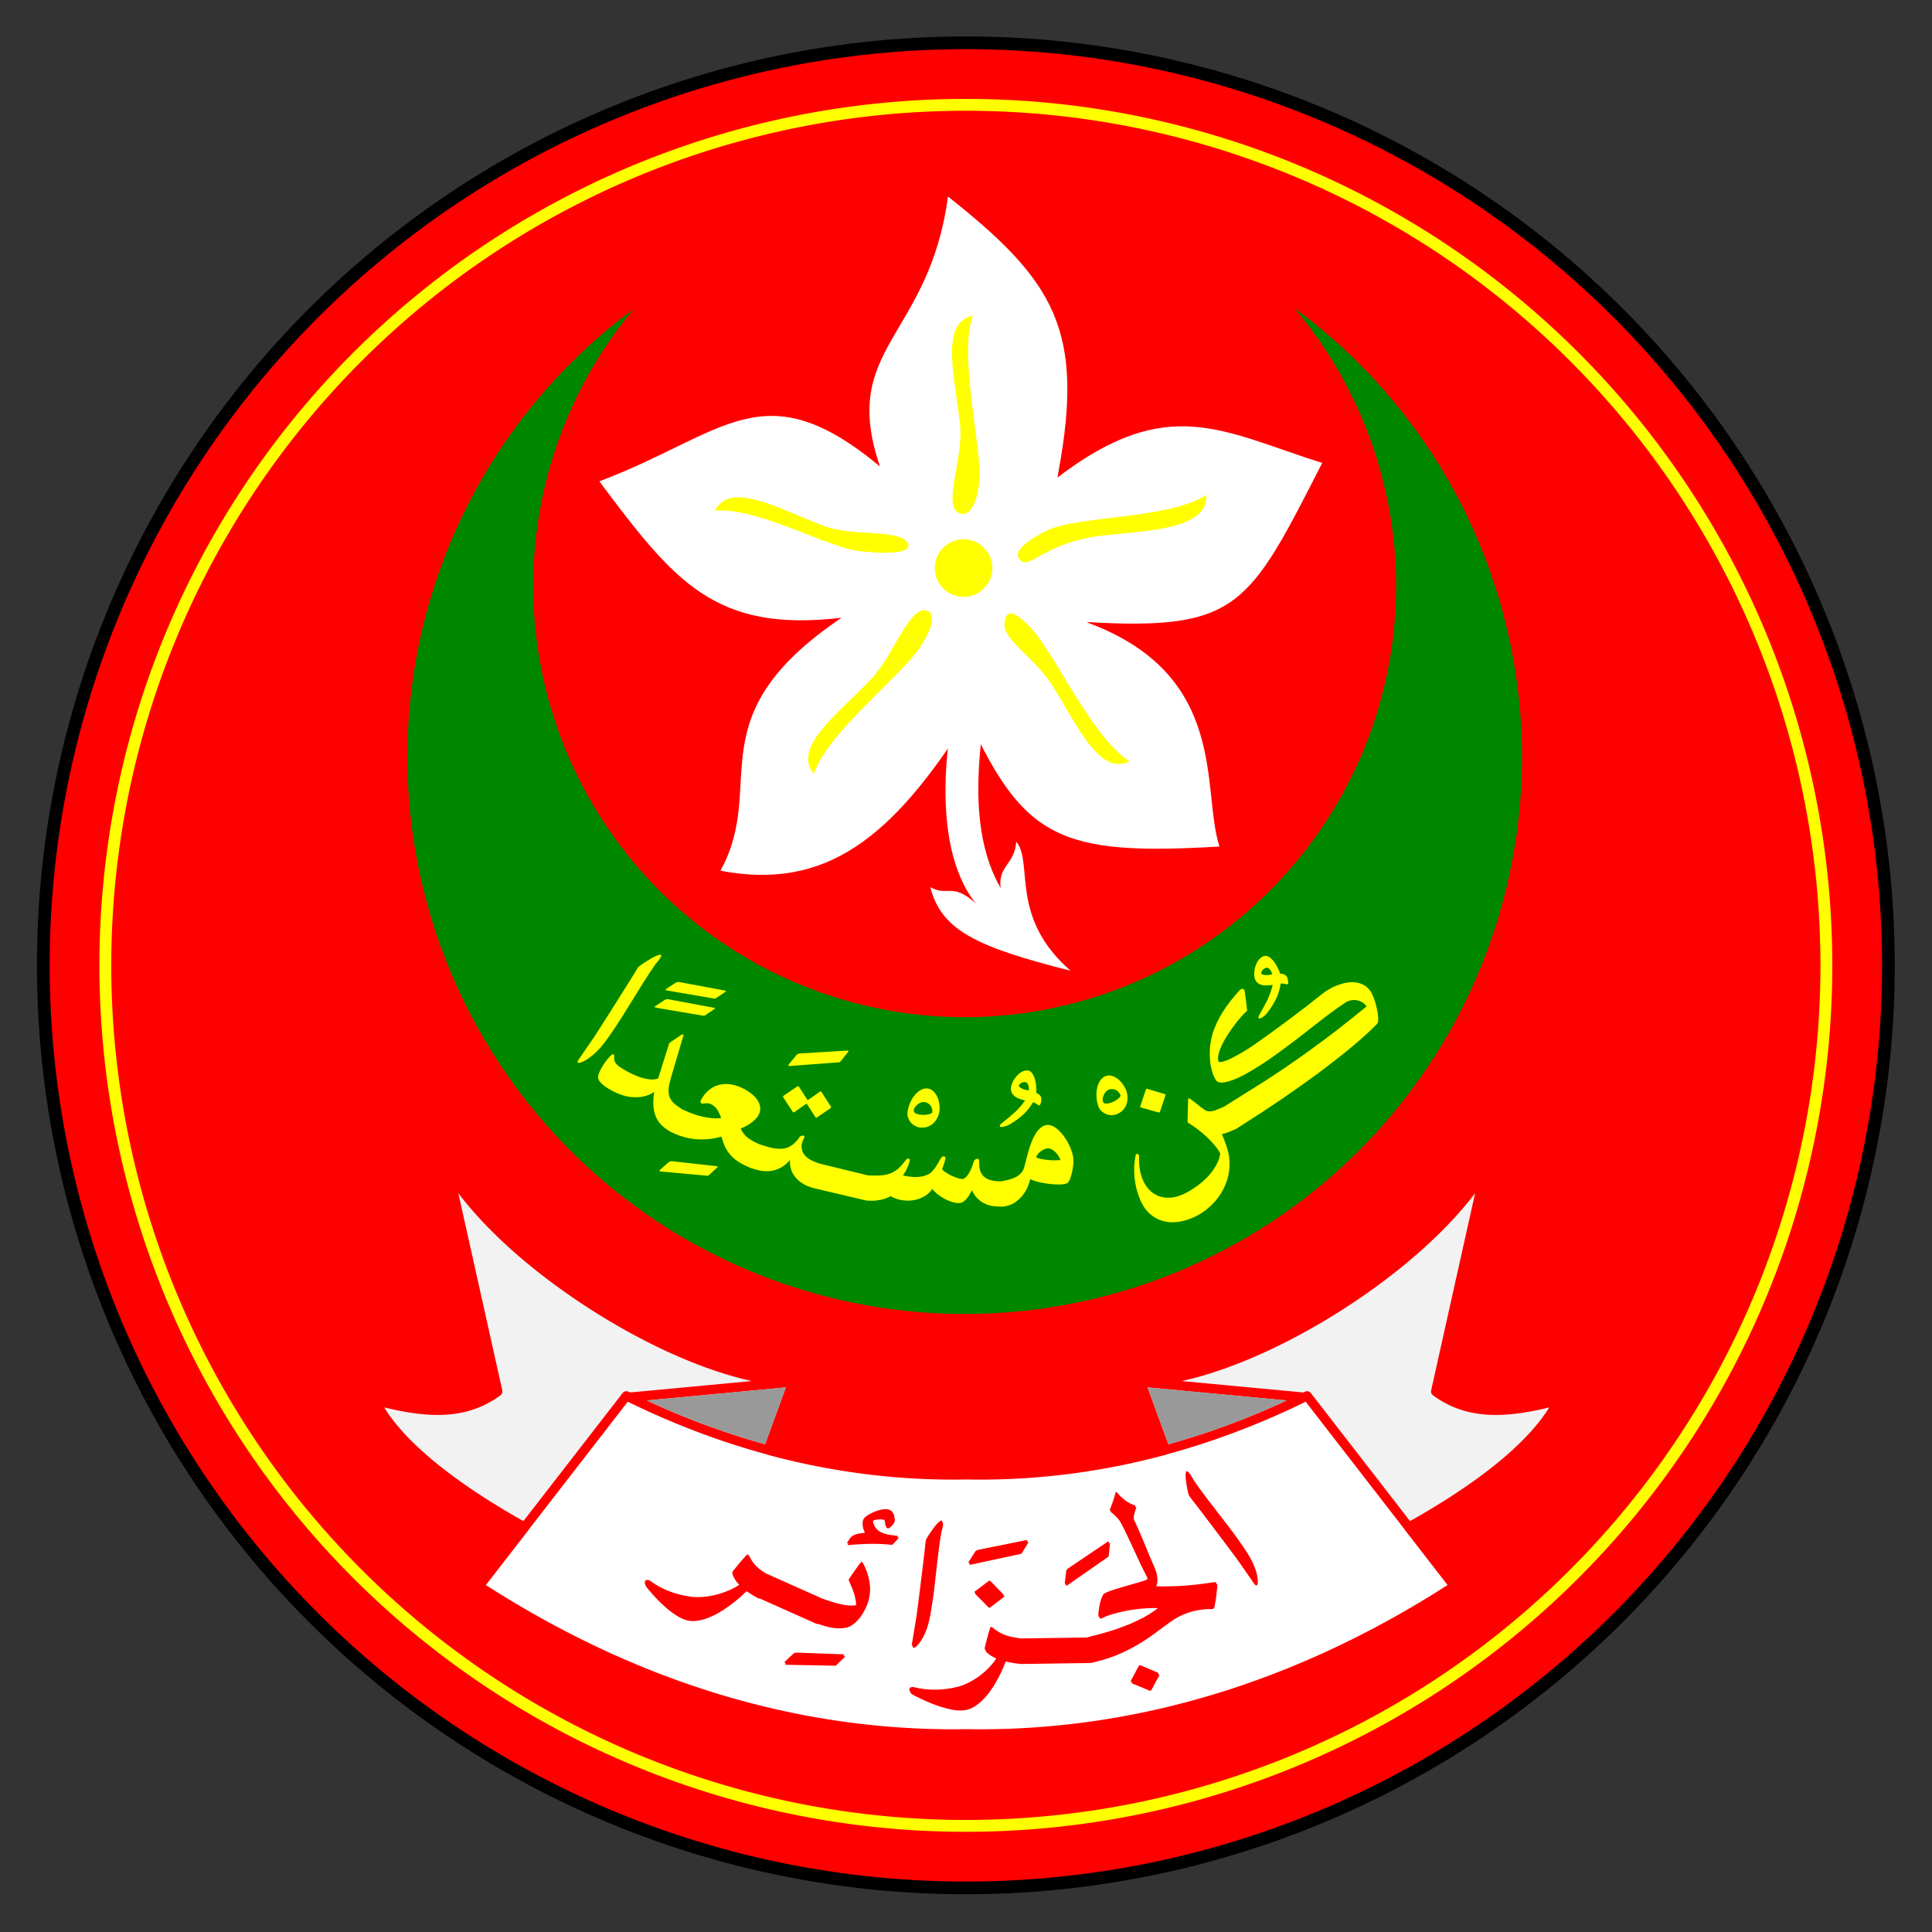 <?xml version="1.0" encoding="UTF-8" standalone="no"?>
<!-- Created with Inkscape (http://www.inkscape.org/) -->

<svg
   xmlns:dc="http://purl.org/dc/elements/1.1/"
   xmlns:cc="http://creativecommons.org/ns#"
   xmlns:rdf="http://www.w3.org/1999/02/22-rdf-syntax-ns#"
   xmlns:svg="http://www.w3.org/2000/svg"
   xmlns="http://www.w3.org/2000/svg"
   xmlns:sodipodi="http://sodipodi.sourceforge.net/DTD/sodipodi-0.dtd"
   xmlns:inkscape="http://www.inkscape.org/namespaces/inkscape"
   width="210mm"
   height="210mm"
   viewBox="0 0 744.094 744.094"
   id="svg4217"
   version="1.1"
   inkscape:version="0.91 r13725"
   sodipodi:docname="circular-no-outlines.svg">
  <rect x="0" y="0" width="744.094" height="744.094" fill="#333333" stroke="none"/>
  <defs
     id="defs4219" />
  <sodipodi:namedview
     id="base"
     pagecolor="#ffffff"
     bordercolor="#666666"
     borderopacity="1.0"
     inkscape:pageopacity="0.0"
     inkscape:pageshadow="2"
     inkscape:zoom="0.7"
     inkscape:cx="477.32253"
     inkscape:cy="219.55951"
     inkscape:document-units="px"
     inkscape:current-layer="g5118"
     showgrid="false"
     inkscape:window-width="1366"
     inkscape:window-height="713"
     inkscape:window-x="0"
     inkscape:window-y="27"
     inkscape:window-maximized="1" />
  <g
     inkscape:label="Layer 1"
     inkscape:groupmode="layer"
     id="layer1"
     transform="translate(0,-308.268)">
    <g
       id="g5150"
       transform="matrix(2.357,0,0,2.357,-126.29,-1600.323)">
      <g
         id="g5127">
        <path
           style="opacity:1;fill:#ff0000;fill-opacity:1;stroke:#000000;stroke-width:2.078;stroke-linejoin:round;stroke-miterlimit:4;stroke-dasharray:none;stroke-opacity:1"
           d="M 211.404,816.75 A 150.746,150.746 0 0 0 60.66,967.496 150.746,150.746 0 0 0 211.404,1118.242 150.746,150.746 0 0 0 362.15,967.496 150.746,150.746 0 0 0 211.404,816.75 Z"
           id="path4946"
           inkscape:connector-curvature="0" />
        <g
           transform="matrix(0.425,0,0,0.425,47.892,739.317)"
           id="g4948"
           style="stroke:none">
          <path
             style="opacity:1;fill:#008700;fill-opacity:1;stroke:none;stroke-width:3.383;stroke-linejoin:round;stroke-miterlimit:4;stroke-dasharray:none;stroke-opacity:1"
             d="M 510.982,284.125 A 165.884,165.884 0 0 1 550.17,390.934 165.884,165.884 0 0 1 384.285,556.816 165.884,165.884 0 0 1 218.402,390.934 165.884,165.884 0 0 1 257.078,284.506 214.286,214.286 0 0 0 170,456.648 214.286,214.286 0 0 0 384.285,670.934 214.286,214.286 0 0 0 598.572,456.648 214.286,214.286 0 0 0 510.982,284.125 Z"
             id="path4950"
             inkscape:connector-curvature="0" />
          <g
             id="g4952"
             style="stroke:none">
            <path
               sodipodi:nodetypes="ccccccccc"
               inkscape:connector-curvature="0"
               id="path4954"
               d="m 379.65,441.265 c 0,0 -10.247,47.673 8.86,71.78 -9.107,-8.214 -10.833,-2.45 -17.439,-6.219 4.287,16.767 18.036,23.036 53.929,32.143 -23.75,-20.714 -14.107,-41.429 -20.893,-49.643 -0.536,8.75 -7.072,9.252 -6,17.824 -13.334,-22.969 -7.43,-54.945 -6.358,-67.088 1.071,-12.143 -16.392,-11.986 -16.392,-5.915 z"
               style="opacity:1;fill:#ffffff;fill-rule:evenodd;stroke:none;stroke-width:3.383;stroke-linecap:butt;stroke-linejoin:round;stroke-miterlimit:4;stroke-dasharray:none;stroke-opacity:1" />
            <path
               inkscape:connector-curvature="0"
               id="path4956"
               d="m 377.857,241.291 c -7.258,54.524 -41.883,57.811 -26.129,103.793 -45.05,-37.349 -59.477,-12.583 -107.91,5.727 28.933,38.663 44.488,58.153 93.113,52.443 l -0.008,0.006 c -56.718,38.34 -28.189,64.13 -46.553,97.25 40.416,7.684 66.021,-12.423 95.166,-58.688 0.108,0.174 0.203,0.345 0.312,0.52 21.257,45.758 35.229,52.542 96.387,48.854 -7.079,-21.811 3.954,-65.738 -50.506,-86.004 l -0.424,-0.283 c 58.321,3.348 62.28,-6.136 90.438,-61.172 -38.612,-12.23 -59.347,-26.787 -101.775,5.594 0.136,-0.763 0.266,-1.537 0.389,-2.324 10,-54.286 -1.429,-73.215 -42.5,-105.715 z"
               style="opacity:1;fill:#ffffff;fill-rule:evenodd;stroke:none;stroke-width:3.383;stroke-linecap:butt;stroke-linejoin:miter;stroke-miterlimit:4;stroke-dasharray:none;stroke-opacity:1" />
            <circle
               r="11.068"
               cy="384.146"
               cx="383.858"
               id="circle4958"
               style="opacity:1;fill:#ffff00;fill-opacity:1;stroke:none;stroke-width:2;stroke-linejoin:round;stroke-miterlimit:4;stroke-dasharray:none;stroke-opacity:1" />
            <path
               sodipodi:nodetypes="sscss"
               inkscape:connector-curvature="0"
               id="path4960"
               d="m 380.884,362.028 c -4.056,-4.491 2.897,-20.893 1.637,-32.919 -1.887,-18.017 -8.037,-39.249 4.873,-42.041 -5.543,15.841 3.524,50.665 2.531,63.256 -0.958,12.147 -5.898,15.184 -9.041,11.705 z"
               style="opacity:1;fill:#ffff00;fill-rule:evenodd;stroke:none;stroke-width:2;stroke-linecap:butt;stroke-linejoin:miter;stroke-miterlimit:4;stroke-dasharray:none;stroke-opacity:1" />
            <path
               inkscape:transform-center-y="-15.739913"
               inkscape:transform-center-x="-57.805211"
               style="opacity:1;fill:#ffff00;fill-rule:evenodd;stroke:none;stroke-width:2;stroke-linecap:butt;stroke-linejoin:miter;stroke-miterlimit:4;stroke-dasharray:none;stroke-opacity:1"
               d="m 406.501,381.679 c 3.353,2.043 10.143,-7.854 31.371,-10.111 18.014,-1.915 39.991,-2.407 39.343,-15.599 -13.864,9.458 -50.205,7.939 -61.751,13.946 -10.809,5.624 -12.859,9.391 -8.962,11.765 z"
               id="path4962"
               inkscape:connector-curvature="0"
               sodipodi:nodetypes="sscss" />
            <path
               sodipodi:nodetypes="sscss"
               inkscape:connector-curvature="0"
               id="path4964"
               d="m 399.595,405.122 c -1.033,6.277 11.411,13.406 17.958,23.572 9.809,15.23 18.306,35.637 30.121,29.731 -14.24,-8.882 -28.973,-41.713 -37.63,-50.908 -8.352,-8.871 -9.812,-6.265 -10.449,-2.395 z"
               style="opacity:1;fill:#ffff00;fill-rule:evenodd;stroke:none;stroke-width:2;stroke-linecap:butt;stroke-linejoin:miter;stroke-miterlimit:4;stroke-dasharray:none;stroke-opacity:1"
               inkscape:transform-center-x="-37.727903"
               inkscape:transform-center-y="46.381738" />
            <path
               inkscape:transform-center-y="47.773455"
               inkscape:transform-center-x="36.357977"
               style="opacity:1;fill:#ffff00;fill-rule:evenodd;stroke:none;stroke-width:2;stroke-linecap:butt;stroke-linejoin:miter;stroke-miterlimit:4;stroke-dasharray:none;stroke-opacity:1"
               d="m 368.529,400.364 c -6.345,0.462 -12.009,17.919 -20.364,26.66 -12.517,13.095 -30.374,26.125 -21.872,36.233 5.309,-15.921 33.79,-37.916 40.708,-48.482 6.675,-10.193 5.449,-14.411 1.527,-14.411 z"
               id="path4966"
               inkscape:connector-curvature="0"
               sodipodi:nodetypes="cscssc" />
            <path
               sodipodi:nodetypes="cscssc"
               inkscape:connector-curvature="0"
               id="path4968"
               d="m 362.428,374.648 c -2.92,-5.652 -20.95,-2.452 -32.272,-6.696 -16.963,-6.359 -35.965,-17.652 -41.915,-5.86 16.726,-1.38 43.163,14.231 55.787,15.584 12.177,1.304 20.201,0.457 18.401,-3.028 z"
               style="opacity:1;fill:#ffff00;fill-rule:evenodd;stroke:none;stroke-width:2;stroke-linecap:butt;stroke-linejoin:miter;stroke-miterlimit:4;stroke-dasharray:none;stroke-opacity:1"
               inkscape:transform-center-x="58.35937"
               inkscape:transform-center-y="-14.866293" />
          </g>
          <path
             style="font-style:normal;font-variant:normal;font-weight:bold;font-stretch:normal;font-size:medium;line-height:125%;font-family:'KFGQPC Uthman Taha Naskh';-inkscape-font-specification:'KFGQPC Uthman Taha Naskh Bold';letter-spacing:0px;word-spacing:0px;fill:#ffff00;fill-opacity:1;stroke:none;stroke-width:1px;stroke-linecap:butt;stroke-linejoin:miter;stroke-opacity:1"
             d="m 161.594,246.041 c -0.067,0.004 -0.15,0.023 -0.252,0.057 -0.197,0.059 -0.431,0.153 -0.703,0.283 -0.256,0.129 -0.535,0.285 -0.834,0.467 -0.292,0.173 -0.568,0.344 -0.828,0.514 -0.26,0.17 -0.484,0.324 -0.674,0.463 -0.181,0.146 -0.294,0.254 -0.336,0.322 -0.317,0.524 -0.722,1.181 -1.217,1.973 -0.487,0.782 -1.018,1.625 -1.592,2.529 -0.557,0.902 -1.138,1.825 -1.74,2.764 -0.587,0.938 -1.145,1.816 -1.678,2.635 -0.565,0.911 -1.154,1.796 -1.764,2.654 -0.594,0.857 -1.194,1.73 -1.801,2.621 -0.114,0.173 -0.119,0.296 -0.016,0.367 0.104,0.071 0.265,0.064 0.484,-0.021 0.485,-0.191 0.94,-0.443 1.365,-0.758 0.441,-0.316 0.85,-0.665 1.229,-1.049 0.394,-0.385 0.755,-0.79 1.08,-1.217 0.342,-0.429 0.653,-0.847 0.932,-1.254 1.01,-1.447 1.961,-2.905 2.855,-4.373 0.903,-1.461 1.821,-2.939 2.754,-4.436 0.333,-0.525 0.663,-1.037 0.99,-1.537 0.343,-0.502 0.671,-0.987 0.984,-1.453 l 0.264,-0.316 c 0.124,-0.149 0.244,-0.302 0.359,-0.459 0.123,-0.165 0.214,-0.32 0.273,-0.463 0.069,-0.136 0.071,-0.228 0.01,-0.279 -0.031,-0.026 -0.08,-0.037 -0.146,-0.033 z m 99.104,0.188 c -0.165,-0.01 -0.333,0.026 -0.504,0.107 -0.279,0.136 -0.516,0.338 -0.709,0.609 -0.19,0.255 -0.342,0.549 -0.457,0.879 -0.115,0.33 -0.192,0.668 -0.229,1.016 -0.027,0.341 -0.011,0.663 0.045,0.965 0.108,0.405 0.295,0.703 0.566,0.896 0.343,0.242 0.725,0.366 1.146,0.369 0.421,0.004 0.842,-0.025 1.262,-0.088 -0.24,0.922 -0.519,1.719 -0.836,2.393 -0.323,0.664 -0.675,1.327 -1.055,1.986 -0.04,0.066 -0.086,0.149 -0.143,0.252 -0.062,0.093 -0.12,0.198 -0.17,0.311 -0.056,0.103 -0.094,0.202 -0.115,0.297 -0.021,0.095 -0.009,0.167 0.037,0.219 0.046,0.052 0.127,0.061 0.242,0.029 0.118,-0.048 0.25,-0.117 0.395,-0.209 0.148,-0.107 0.294,-0.229 0.439,-0.361 0.149,-0.148 0.279,-0.296 0.387,-0.445 0.536,-0.69 0.992,-1.421 1.371,-2.188 0.373,-0.777 0.623,-1.61 0.748,-2.5 0.111,-0.017 0.257,-0.013 0.434,0.01 0.186,0.017 0.317,0.043 0.393,0.076 0.116,0.034 0.209,0.043 0.279,0.025 0.07,-0.017 0.115,-0.107 0.135,-0.268 -0.002,-0.174 -0.035,-0.384 -0.096,-0.629 -0.067,-0.255 -0.18,-0.447 -0.342,-0.574 -0.196,-0.16 -0.458,-0.242 -0.787,-0.25 -0.076,0.008 -0.122,-0.02 -0.133,-0.08 -0.05,-0.185 -0.161,-0.458 -0.336,-0.82 -0.166,-0.368 -0.376,-0.722 -0.631,-1.061 -0.255,-0.339 -0.537,-0.605 -0.85,-0.799 -0.159,-0.102 -0.323,-0.158 -0.488,-0.168 z m 0.068,1.949 c 0.064,-0.01 0.128,-0.008 0.191,0.006 0.11,0.025 0.207,0.078 0.287,0.162 0.09,0.078 0.167,0.171 0.234,0.277 0.067,0.106 0.126,0.218 0.174,0.336 0.042,0.109 0.074,0.203 0.098,0.283 -0.319,0.094 -0.64,0.141 -0.963,0.143 -0.329,-0.008 -0.611,-0.08 -0.846,-0.215 -0.02,-0.096 -0.003,-0.207 0.051,-0.336 0.054,-0.129 0.129,-0.243 0.227,-0.346 0.107,-0.108 0.224,-0.19 0.352,-0.244 0.066,-0.035 0.131,-0.056 0.195,-0.066 z m -96.059,2.334 c -0.203,-0.021 -0.377,0.005 -0.518,0.078 l -1.602,1.051 c -0.165,0.111 -0.13,0.193 0.105,0.248 l 7.686,1.316 c 0.124,0.038 0.236,0.023 0.336,-0.049 l 1.547,-1.027 c 0.134,-0.104 0.113,-0.177 -0.062,-0.221 l -7.492,-1.396 z m 109.957,0.025 c -0.242,0.008 -0.487,0.033 -0.736,0.076 -0.499,0.086 -0.993,0.224 -1.482,0.412 -0.485,0.172 -0.955,0.395 -1.404,0.666 -0.446,0.256 -0.856,0.535 -1.23,0.84 -0.736,0.588 -1.546,1.229 -2.43,1.924 -0.881,0.679 -1.808,1.381 -2.781,2.105 -0.964,0.718 -1.95,1.445 -2.959,2.178 -1.009,0.733 -2.002,1.436 -2.98,2.109 -0.139,0.101 -0.36,0.254 -0.662,0.459 -0.299,0.189 -0.639,0.398 -1.021,0.627 -0.382,0.229 -0.786,0.456 -1.209,0.684 -0.423,0.228 -0.823,0.428 -1.201,0.6 -0.384,0.162 -0.722,0.28 -1.012,0.355 -0.286,0.06 -0.489,0.04 -0.607,-0.06 -0.116,-0.332 -0.11,-0.742 0.016,-1.227 0.119,-0.494 0.315,-1.017 0.588,-1.568 0.267,-0.561 0.587,-1.12 0.961,-1.682 0.378,-0.577 0.759,-1.116 1.145,-1.617 0.379,-0.51 0.745,-0.957 1.096,-1.342 0.351,-0.384 0.644,-0.672 0.877,-0.859 -0.06,-0.543 -0.122,-1.078 -0.186,-1.605 -0.06,-0.543 -0.137,-1.089 -0.229,-1.639 -0.027,-0.213 -0.13,-0.323 -0.311,-0.33 -0.177,-0.023 -0.329,0.034 -0.459,0.17 -0.513,0.555 -1.019,1.145 -1.516,1.77 -0.496,0.625 -0.953,1.279 -1.371,1.963 -0.418,0.684 -0.784,1.387 -1.096,2.111 -0.318,0.715 -0.553,1.451 -0.707,2.211 -0.11,0.488 -0.186,1.031 -0.229,1.625 -0.033,0.588 -0.023,1.189 0.029,1.805 0.056,0.6 0.16,1.182 0.314,1.746 0.148,0.555 0.36,1.05 0.635,1.484 0.171,0.27 0.446,0.413 0.822,0.432 0.38,0.003 0.805,-0.063 1.273,-0.197 0.469,-0.135 0.951,-0.312 1.447,-0.531 0.5,-0.235 0.955,-0.464 1.369,-0.686 1.515,-0.851 2.981,-1.78 4.398,-2.785 1.421,-1.021 2.804,-2.045 4.152,-3.074 1.342,-1.039 2.645,-2.053 3.91,-3.043 1.274,-0.996 2.52,-1.9 3.736,-2.711 0.303,-0.205 0.62,-0.345 0.951,-0.42 0.331,-0.074 0.656,-0.084 0.975,-0.029 0.312,0.045 0.61,0.155 0.895,0.326 0.284,0.171 0.532,0.401 0.74,0.688 -1.786,1.469 -3.456,2.801 -5.008,4 -1.548,1.183 -3.008,2.269 -4.381,3.26 -1.363,0.985 -2.649,1.887 -3.859,2.707 -1.201,0.814 -2.352,1.577 -3.455,2.289 -1.1,0.696 -2.159,1.361 -3.178,1.992 -1.019,0.632 -2.02,1.258 -3.004,1.881 l -0.361,0.23 -0.01,0.006 -0.018,0.008 -0.377,0.164 -0.658,0.287 c -0.241,0.105 -0.49,0.194 -0.744,0.268 -0.249,0.059 -0.498,0.087 -0.748,0.084 -0.244,-0.018 -0.473,-0.1 -0.686,-0.244 -0.351,-0.233 -0.738,-0.525 -1.164,-0.875 -0.431,-0.36 -0.85,-0.68 -1.26,-0.963 -0.19,-0.092 -0.284,-0.051 -0.283,0.123 -0.008,0.639 -0.027,1.268 -0.055,1.891 -0.022,0.607 -0.037,1.231 -0.045,1.869 0.451,0.264 0.935,0.589 1.451,0.975 0.527,0.381 1.038,0.798 1.535,1.254 0.497,0.456 0.954,0.93 1.367,1.422 0.424,0.488 0.757,0.966 0.998,1.434 -0.105,0.731 -0.365,1.435 -0.779,2.113 -0.399,0.684 -0.887,1.314 -1.459,1.887 -0.572,0.573 -1.194,1.086 -1.867,1.541 -0.669,0.466 -1.321,0.842 -1.955,1.131 -0.78,0.352 -1.515,0.541 -2.201,0.566 -0.686,0.025 -1.314,-0.074 -1.885,-0.299 -0.56,-0.229 -1.054,-0.563 -1.48,-1 -0.416,-0.441 -0.753,-0.955 -1.008,-1.541 -0.246,-0.565 -0.426,-1.177 -0.539,-1.838 -0.103,-0.665 -0.136,-1.341 -0.1,-2.029 0.007,-0.127 -0.019,-0.23 -0.076,-0.305 -0.047,-0.079 -0.105,-0.127 -0.176,-0.146 -0.065,-0.034 -0.131,-0.031 -0.199,0.012 -0.063,0.027 -0.103,0.095 -0.119,0.201 -0.123,0.576 -0.201,1.183 -0.234,1.82 -0.023,0.633 -0.003,1.266 0.061,1.898 0.068,0.643 0.181,1.272 0.338,1.889 0.171,0.623 0.374,1.206 0.611,1.75 0.41,0.942 0.936,1.691 1.576,2.246 0.64,0.555 1.344,0.94 2.109,1.154 0.776,0.21 1.593,0.259 2.453,0.146 0.86,-0.113 1.717,-0.362 2.57,-0.746 0.948,-0.425 1.806,-0.984 2.574,-1.68 0.783,-0.69 1.438,-1.473 1.965,-2.35 0.532,-0.866 0.909,-1.803 1.131,-2.809 0.233,-1.01 0.275,-2.044 0.127,-3.1 -0.036,-0.283 -0.099,-0.584 -0.189,-0.906 -0.08,-0.326 -0.179,-0.651 -0.295,-0.975 -0.105,-0.328 -0.218,-0.647 -0.34,-0.955 -0.122,-0.308 -0.236,-0.587 -0.346,-0.838 0.326,-0.08 0.624,-0.167 0.895,-0.26 0.277,-0.108 0.537,-0.214 0.777,-0.318 l 0.689,-0.301 c 0.006,-0.003 0.01,-0.014 0.016,-0.018 0.003,-10e-4 0.009,-2.8e-4 0.012,-0.002 l 0.607,-0.385 c 2.247,-1.423 4.455,-2.868 6.621,-4.334 2.16,-1.476 4.207,-2.926 6.141,-4.354 1.937,-1.443 3.717,-2.834 5.342,-4.174 1.628,-1.355 3.031,-2.621 4.205,-3.797 0.084,-0.08 0.139,-0.163 0.166,-0.248 0.037,-0.091 0.068,-0.171 0.092,-0.24 0.03,-0.316 0.017,-0.699 -0.039,-1.15 -0.062,-0.461 -0.153,-0.923 -0.271,-1.389 -0.115,-0.481 -0.257,-0.938 -0.424,-1.373 -0.167,-0.435 -0.346,-0.793 -0.539,-1.076 -0.316,-0.435 -0.681,-0.765 -1.094,-0.99 -0.413,-0.225 -0.853,-0.367 -1.32,-0.422 -0.234,-0.028 -0.471,-0.037 -0.713,-0.029 z m -111.75,2.791 c -0.203,-0.021 -0.375,0.005 -0.516,0.078 l -1.602,1.051 c -0.066,0.039 -0.095,0.084 -0.084,0.131 0.02,0.053 0.084,0.093 0.189,0.119 l 7.693,1.303 c 0.102,0.052 0.213,0.038 0.328,-0.037 l 1.555,-1.039 c 0.137,-0.088 0.114,-0.159 -0.07,-0.209 l -7.494,-1.396 z m 2.316,5.738 c -0.042,0.007 -0.089,0.03 -0.139,0.066 l -2.002,1.363 -1.824,5.801 c -0.474,0.172 -1.011,0.209 -1.611,0.111 -0.591,-0.092 -1.186,-0.253 -1.783,-0.484 -0.588,-0.225 -1.151,-0.487 -1.689,-0.789 -0.539,-0.302 -0.98,-0.576 -1.324,-0.822 -0.325,-0.234 -0.546,-0.483 -0.662,-0.746 -0.11,-0.273 -0.147,-0.607 -0.111,-1.004 0.004,-0.092 -0.032,-0.164 -0.109,-0.213 -0.067,-0.043 -0.145,-0.037 -0.232,0.016 -0.187,0.124 -0.424,0.358 -0.711,0.703 -0.281,0.335 -0.551,0.707 -0.809,1.111 -0.242,0.401 -0.446,0.798 -0.615,1.191 -0.153,0.39 -0.199,0.697 -0.141,0.924 0.062,0.243 0.215,0.489 0.461,0.74 0.246,0.251 0.546,0.496 0.896,0.732 0.366,0.233 0.752,0.452 1.162,0.658 0.41,0.207 0.813,0.382 1.209,0.525 0.44,0.158 0.901,0.274 1.381,0.35 0.486,0.066 0.961,0.084 1.426,0.055 0.481,-0.033 0.942,-0.118 1.383,-0.258 0.456,-0.143 0.873,-0.343 1.254,-0.602 -0.248,1.411 -0.212,2.631 0.107,3.66 0.32,1.029 0.997,1.872 2.027,2.527 l 0.621,0.395 c 0.017,0.011 0.044,0.008 0.068,0.01 l 0.557,0.252 c 0.499,0.226 1.047,0.417 1.641,0.572 0.604,0.16 1.232,0.268 1.883,0.324 0.656,0.046 1.324,0.036 2.006,-0.031 0.692,-0.063 1.381,-0.199 2.062,-0.404 0.148,0.505 0.314,0.982 0.5,1.43 0.186,0.447 0.431,0.872 0.738,1.273 0.307,0.402 0.687,0.781 1.141,1.137 0.468,0.35 1.046,0.678 1.732,0.988 l 0.621,0.281 c 0.003,0.001 0.005,0.007 0.008,0.008 l 0.029,0.01 0.014,0.006 c 9.4e-4,4.3e-4 0.003,-3.8e-4 0.004,0 l 0.264,0.084 0.357,0.113 c 1.174,0.376 2.259,0.435 3.252,0.178 0.997,-0.268 1.853,-0.828 2.568,-1.678 -0.04,0.538 0.014,1.042 0.164,1.51 0.161,0.471 0.39,0.897 0.688,1.279 0.311,0.375 0.675,0.702 1.09,0.979 0.415,0.277 0.861,0.492 1.34,0.645 l 0.439,0.141 0.295,0.094 c 0.004,0.001 0.015,-0.01 0.019,-0.01 3.3e-4,2.8e-4 0.006,0.006 0.006,0.006 l 8.283,1.951 c 0.023,0.016 0.047,0.034 0.066,0.035 l 0.719,0.033 c 0.262,0.012 0.542,0.007 0.84,-0.014 0.299,-0.032 0.599,-0.076 0.898,-0.131 0.3,-0.066 0.588,-0.15 0.867,-0.252 0.279,-0.102 0.535,-0.215 0.77,-0.342 0.489,0.296 1.047,0.503 1.67,0.623 0.635,0.12 1.268,0.138 1.9,0.053 0.644,-0.085 1.246,-0.282 1.809,-0.588 0.574,-0.305 1.05,-0.735 1.43,-1.289 0.128,0.211 0.367,0.468 0.719,0.77 0.353,0.29 0.753,0.56 1.199,0.809 0.457,0.249 0.927,0.448 1.412,0.596 0.485,0.148 0.929,0.184 1.332,0.111 0.242,-0.035 0.531,-0.234 0.867,-0.596 0.337,-0.373 0.651,-0.867 0.941,-1.482 0.124,0.291 0.293,0.592 0.508,0.898 0.215,0.295 0.483,0.57 0.803,0.824 0.331,0.255 0.727,0.473 1.188,0.654 0.461,0.169 0.999,0.267 1.615,0.295 l 0.752,0.035 c 0.007,3.3e-4 0.023,-0.026 0.031,-0.029 0.018,0.008 0.051,0.047 0.064,0.045 l 0.674,-0.123 c 0.314,-0.058 0.657,-0.18 1.029,-0.365 0.381,-0.198 0.756,-0.47 1.121,-0.816 0.375,-0.36 0.718,-0.801 1.027,-1.322 0.308,-0.533 0.55,-1.165 0.729,-1.895 0.458,0.217 0.997,0.396 1.615,0.537 0.627,0.128 1.242,0.223 1.846,0.285 0.602,0.051 1.139,0.069 1.611,0.051 0.482,-0.031 0.81,-0.105 0.986,-0.219 0.176,-0.114 0.328,-0.333 0.453,-0.658 0.126,-0.325 0.229,-0.674 0.311,-1.049 0.091,-0.388 0.157,-0.762 0.195,-1.117 0.037,-0.367 0.054,-0.642 0.055,-0.828 -0.003,-0.394 -0.071,-0.822 -0.203,-1.285 -0.132,-0.463 -0.309,-0.919 -0.531,-1.365 -0.224,-0.458 -0.483,-0.891 -0.779,-1.301 -0.296,-0.41 -0.607,-0.764 -0.93,-1.064 -0.323,-0.3 -0.655,-0.528 -0.998,-0.686 -0.343,-0.157 -0.67,-0.207 -0.984,-0.148 -0.373,0.057 -0.709,0.222 -1.006,0.498 -0.299,0.264 -0.568,0.593 -0.809,0.986 -0.241,0.393 -0.45,0.833 -0.627,1.318 -0.179,0.474 -0.341,0.95 -0.484,1.43 -0.134,0.466 -0.255,0.918 -0.359,1.355 -0.107,0.426 -0.202,0.792 -0.285,1.098 -0.101,0.46 -0.28,0.835 -0.539,1.127 -0.259,0.292 -0.564,0.528 -0.914,0.709 -0.35,0.181 -0.719,0.319 -1.107,0.414 -0.389,0.095 -0.768,0.178 -1.139,0.246 l -0.189,0.035 -0.43,-0.021 c -0.639,-0.029 -1.165,-0.126 -1.58,-0.293 -0.415,-0.179 -0.742,-0.412 -0.98,-0.697 -0.227,-0.296 -0.382,-0.639 -0.467,-1.031 -0.074,-0.392 -0.101,-0.821 -0.08,-1.289 0.006,-0.137 -0.028,-0.236 -0.105,-0.297 -0.066,-0.06 -0.15,-0.081 -0.254,-0.062 -0.103,0.007 -0.21,0.052 -0.316,0.139 -0.107,0.087 -0.185,0.21 -0.238,0.367 -0.082,0.293 -0.182,0.591 -0.299,0.895 -0.116,0.292 -0.248,0.566 -0.396,0.822 -0.137,0.257 -0.291,0.477 -0.459,0.664 -0.157,0.187 -0.321,0.319 -0.496,0.391 -0.231,0.047 -0.539,0.009 -0.922,-0.111 -0.372,-0.12 -0.748,-0.268 -1.129,-0.445 -0.369,-0.188 -0.696,-0.38 -0.984,-0.576 -0.277,-0.195 -0.43,-0.355 -0.459,-0.482 0.103,-0.258 0.195,-0.518 0.275,-0.777 0.092,-0.27 0.173,-0.539 0.242,-0.811 0.04,-0.135 0.04,-0.244 -0.002,-0.326 -0.042,-0.082 -0.108,-0.131 -0.199,-0.146 -0.079,-0.026 -0.17,-0.013 -0.275,0.039 -0.105,0.052 -0.202,0.156 -0.289,0.312 -0.198,0.334 -0.395,0.674 -0.594,1.02 -0.187,0.334 -0.413,0.649 -0.678,0.945 -0.254,0.32 -0.585,0.562 -0.992,0.727 -0.395,0.154 -0.818,0.254 -1.266,0.303 -0.447,0.037 -0.905,0.034 -1.371,-0.01 -0.466,-0.055 -0.895,-0.133 -1.291,-0.23 0.12,-0.132 0.236,-0.297 0.348,-0.498 0.123,-0.2 0.236,-0.413 0.338,-0.637 0.102,-0.224 0.191,-0.443 0.27,-0.656 0.079,-0.225 0.138,-0.422 0.18,-0.592 0.017,-0.125 -2.5e-4,-0.218 -0.055,-0.277 -0.043,-0.059 -0.106,-0.09 -0.186,-0.094 -0.08,-0.004 -0.16,0.021 -0.242,0.074 -0.082,0.053 -0.149,0.126 -0.199,0.215 -0.378,0.531 -0.758,0.966 -1.139,1.303 -0.381,0.337 -0.792,0.598 -1.234,0.783 -0.443,0.186 -0.929,0.307 -1.457,0.363 -0.528,0.056 -1.124,0.069 -1.785,0.039 l -0.41,-0.019 -0.158,-0.008 -7.662,-1.869 c -0.005,-10e-4 -0.01,0.003 -0.016,0.002 l -0.07,-0.023 -0.439,-0.141 c -0.304,-0.097 -0.609,-0.219 -0.91,-0.363 -0.301,-0.144 -0.576,-0.315 -0.824,-0.514 -0.237,-0.196 -0.44,-0.424 -0.609,-0.682 -0.158,-0.254 -0.25,-0.547 -0.275,-0.879 -0.024,-0.187 -0.033,-0.347 -0.027,-0.477 0.017,-0.127 0.039,-0.25 0.066,-0.373 0.038,-0.12 0.082,-0.237 0.131,-0.354 0.064,-0.124 0.134,-0.27 0.211,-0.438 0.071,-0.109 0.088,-0.2 0.051,-0.271 -0.037,-0.072 -0.108,-0.112 -0.213,-0.121 -0.09,-0.017 -0.196,-0.004 -0.318,0.041 -0.111,0.048 -0.21,0.131 -0.295,0.248 -0.223,0.324 -0.449,0.6 -0.678,0.826 -0.217,0.23 -0.474,0.43 -0.768,0.6 -0.355,0.21 -0.726,0.343 -1.115,0.398 -0.389,0.055 -0.786,0.059 -1.191,0.014 -0.394,-0.042 -0.791,-0.115 -1.189,-0.219 -0.395,-0.114 -0.772,-0.229 -1.131,-0.344 l -0.375,-0.119 -0.051,-0.016 -0.055,-0.025 -0.389,-0.176 c -0.666,-0.301 -1.222,-0.64 -1.666,-1.016 -0.429,-0.382 -0.758,-0.844 -0.988,-1.387 0.172,-0.048 0.394,-0.141 0.67,-0.279 0.286,-0.134 0.576,-0.304 0.869,-0.51 0.304,-0.201 0.584,-0.431 0.84,-0.691 0.271,-0.266 0.473,-0.55 0.609,-0.852 0.202,-0.447 0.26,-0.879 0.172,-1.295 -0.077,-0.411 -0.253,-0.796 -0.527,-1.158 -0.27,-0.373 -0.619,-0.712 -1.045,-1.018 -0.411,-0.311 -0.852,-0.58 -1.326,-0.807 -0.744,-0.349 -1.458,-0.559 -2.141,-0.629 -0.672,-0.066 -1.299,-0.005 -1.885,0.182 -0.57,0.181 -1.092,0.477 -1.566,0.889 -0.459,0.406 -0.844,0.91 -1.152,1.51 -0.124,0.219 -0.131,0.385 -0.019,0.498 0.116,0.103 0.267,0.133 0.449,0.09 0.324,-0.079 0.625,-0.08 0.904,-0.004 0.279,0.076 0.563,0.236 0.854,0.48 0.28,0.239 0.503,0.534 0.67,0.885 0.172,0.341 0.317,0.674 0.432,1.002 -0.483,0.07 -0.989,0.08 -1.518,0.029 -0.528,-0.051 -1.051,-0.137 -1.572,-0.26 -0.51,-0.118 -1.004,-0.261 -1.48,-0.426 -0.472,-0.176 -0.9,-0.349 -1.285,-0.523 l -0.422,-0.191 -0.055,-0.023 -0.258,-0.164 c -0.52,-0.331 -0.939,-0.651 -1.256,-0.961 -0.301,-0.313 -0.513,-0.66 -0.639,-1.037 -0.119,-0.387 -0.156,-0.83 -0.109,-1.328 0.062,-0.502 0.2,-1.111 0.412,-1.828 l 1.996,-6.746 c 0.036,-0.099 0.021,-0.17 -0.047,-0.213 -0.034,-0.021 -0.071,-0.029 -0.113,-0.021 z m 27.02,2.66 -7.848,0.475 c -0.191,0.035 -0.345,0.105 -0.463,0.211 l -1.324,1.609 c -0.053,0.055 -0.065,0.111 -0.035,0.168 0.022,0.043 0.087,0.064 0.195,0.062 l 8.014,-0.602 c 0.105,0.01 0.199,-0.027 0.285,-0.107 l 1.285,-1.602 c 0.06,-0.077 0.076,-0.125 0.047,-0.146 -0.026,-0.032 -0.077,-0.055 -0.156,-0.068 z m 29.289,3.248 c -0.309,0.022 -0.605,0.123 -0.885,0.303 -0.271,0.166 -0.522,0.381 -0.752,0.645 -0.23,0.263 -0.426,0.549 -0.59,0.857 -0.152,0.307 -0.258,0.613 -0.318,0.914 -0.051,0.416 0.014,0.763 0.193,1.043 0.228,0.353 0.536,0.609 0.926,0.77 0.39,0.16 0.79,0.289 1.203,0.387 -0.566,0.767 -1.121,1.403 -1.666,1.91 -0.547,0.496 -1.119,0.979 -1.717,1.449 -0.061,0.046 -0.138,0.107 -0.229,0.182 -0.093,0.064 -0.183,0.139 -0.271,0.225 -0.091,0.075 -0.164,0.153 -0.219,0.232 -0.055,0.08 -0.069,0.152 -0.045,0.217 0.024,0.065 0.094,0.104 0.213,0.117 0.128,-4e-4 0.275,-0.016 0.443,-0.047 0.178,-0.044 0.358,-0.101 0.543,-0.17 0.194,-0.082 0.369,-0.173 0.525,-0.271 0.754,-0.441 1.449,-0.947 2.086,-1.518 0.635,-0.582 1.177,-1.264 1.625,-2.043 0.109,0.026 0.243,0.083 0.398,0.17 0.167,0.085 0.279,0.158 0.336,0.217 0.095,0.075 0.178,0.119 0.25,0.129 0.071,0.01 0.146,-0.057 0.225,-0.199 0.063,-0.163 0.112,-0.369 0.146,-0.619 0.033,-0.262 -0.003,-0.482 -0.105,-0.66 -0.122,-0.221 -0.334,-0.396 -0.637,-0.525 -0.074,-0.021 -0.104,-0.063 -0.092,-0.123 0.023,-0.19 0.02,-0.486 -0.008,-0.887 -0.017,-0.403 -0.081,-0.81 -0.191,-1.219 -0.111,-0.409 -0.275,-0.762 -0.492,-1.059 -0.219,-0.308 -0.518,-0.449 -0.896,-0.426 z m 13.572,0.824 c -0.285,-0.016 -0.571,0.054 -0.859,0.207 -0.402,0.25 -0.698,0.596 -0.891,1.041 -0.197,0.434 -0.319,0.899 -0.365,1.393 -0.036,0.489 -0.02,0.967 0.047,1.436 0.078,0.464 0.179,0.844 0.307,1.137 0.134,0.278 0.318,0.514 0.553,0.711 0.23,0.186 0.482,0.333 0.752,0.439 0.276,0.091 0.563,0.136 0.859,0.131 0.297,-0.005 0.581,-0.067 0.854,-0.186 0.44,-0.191 0.791,-0.445 1.053,-0.758 0.257,-0.324 0.436,-0.669 0.537,-1.037 0.097,-0.378 0.129,-0.765 0.094,-1.16 -0.035,-0.396 -0.126,-0.761 -0.271,-1.096 -0.114,-0.262 -0.291,-0.552 -0.529,-0.871 -0.228,-0.324 -0.5,-0.605 -0.814,-0.842 -0.319,-0.247 -0.665,-0.414 -1.039,-0.5 -0.095,-0.024 -0.19,-0.04 -0.285,-0.045 z m -13.932,1.088 c 0.148,-0.016 0.274,0.015 0.381,0.088 0.093,0.064 0.162,0.15 0.205,0.258 0.054,0.106 0.092,0.22 0.115,0.344 0.023,0.123 0.035,0.249 0.035,0.377 -0.002,0.116 -0.006,0.216 -0.014,0.299 -0.331,-0.032 -0.647,-0.108 -0.947,-0.227 -0.303,-0.13 -0.538,-0.301 -0.705,-0.514 0.017,-0.096 0.074,-0.194 0.172,-0.293 0.098,-0.099 0.211,-0.178 0.34,-0.236 0.14,-0.061 0.279,-0.093 0.418,-0.096 z m -37.004,0.668 c -0.04,-0.007 -0.08,10e-4 -0.123,0.023 l -2.23,1.516 c -0.125,0.092 -0.15,0.191 -0.076,0.299 l 1.533,2.342 c 0.059,0.115 0.147,0.138 0.266,0.068 l 2.014,-1.406 1.42,2.197 c 0.045,0.122 0.138,0.146 0.281,0.072 l 2.213,-1.521 c 0.096,-0.113 0.113,-0.204 0.051,-0.271 l -1.539,-2.379 c -0.041,-0.097 -0.127,-0.113 -0.256,-0.047 l -1.998,1.412 -1.439,-2.242 c -0.036,-0.036 -0.075,-0.056 -0.115,-0.062 z m 20.889,0.363 c -0.471,0.047 -0.891,0.228 -1.26,0.543 -0.368,0.303 -0.682,0.665 -0.941,1.088 -0.248,0.423 -0.444,0.86 -0.59,1.311 -0.135,0.451 -0.21,0.837 -0.225,1.156 -0.003,0.308 0.059,0.603 0.184,0.883 0.125,0.268 0.286,0.51 0.482,0.725 0.208,0.204 0.444,0.368 0.713,0.494 0.269,0.126 0.551,0.198 0.848,0.211 0.479,0.022 0.906,-0.051 1.279,-0.217 0.374,-0.177 0.687,-0.41 0.939,-0.695 0.253,-0.297 0.451,-0.631 0.594,-1.002 0.142,-0.371 0.222,-0.739 0.238,-1.104 0.013,-0.285 -0.016,-0.622 -0.09,-1.014 -0.062,-0.391 -0.183,-0.764 -0.361,-1.115 -0.178,-0.362 -0.415,-0.664 -0.713,-0.906 -0.297,-0.253 -0.663,-0.372 -1.098,-0.357 z m 36.23,0.074 c -0.111,-0.026 -0.191,0.02 -0.238,0.141 l -0.893,2.668 c -0.058,0.125 -0.025,0.202 0.102,0.234 l 2.855,0.812 c 0.095,0.046 0.183,0.001 0.262,-0.133 l 0.877,-2.66 c 0.019,-0.071 0.021,-0.121 0.008,-0.152 -0.014,-0.031 -0.053,-0.052 -0.119,-0.06 l -2.854,-0.85 z m -5.785,0.043 c 0.235,-0.003 0.451,0.048 0.645,0.15 0.189,0.092 0.35,0.219 0.484,0.385 0.14,0.151 0.237,0.316 0.289,0.492 -0.03,0.188 -0.176,0.381 -0.438,0.582 -0.251,0.196 -0.539,0.365 -0.863,0.506 -0.314,0.137 -0.62,0.22 -0.918,0.25 -0.288,0.026 -0.484,-0.038 -0.588,-0.191 -0.089,-0.148 -0.132,-0.317 -0.127,-0.506 0.005,-0.189 0.044,-0.372 0.115,-0.553 0.066,-0.191 0.163,-0.37 0.289,-0.537 0.126,-0.167 0.261,-0.301 0.404,-0.4 0.242,-0.13 0.478,-0.19 0.707,-0.178 z m -30.924,2.107 c 0.275,-0.01 0.512,0.038 0.713,0.15 0.213,0.101 0.383,0.241 0.512,0.418 0.13,0.166 0.22,0.353 0.268,0.561 0.06,0.197 0.074,0.387 0.043,0.568 -0.11,0.155 -0.327,0.265 -0.65,0.33 -0.312,0.066 -0.645,0.09 -0.998,0.074 -0.342,-0.015 -0.653,-0.074 -0.934,-0.178 -0.27,-0.104 -0.417,-0.248 -0.443,-0.432 -0.015,-0.172 0.022,-0.342 0.109,-0.51 0.088,-0.167 0.203,-0.317 0.346,-0.447 0.144,-0.142 0.309,-0.261 0.496,-0.355 0.187,-0.094 0.366,-0.153 0.539,-0.18 z m 20.389,7.586 c 0.242,-0.01 0.473,0.046 0.693,0.168 0.231,0.12 0.439,0.277 0.627,0.475 0.185,0.186 0.347,0.395 0.482,0.625 0.145,0.217 0.247,0.431 0.309,0.641 -0.296,0.032 -0.63,0.046 -1.002,0.045 -0.36,-0.003 -0.723,-0.022 -1.09,-0.059 -0.355,-0.039 -0.702,-0.091 -1.039,-0.156 -0.326,-0.067 -0.609,-0.155 -0.85,-0.262 0.038,-0.17 0.124,-0.336 0.256,-0.5 0.13,-0.175 0.287,-0.33 0.471,-0.469 0.183,-0.138 0.377,-0.256 0.58,-0.352 0.203,-0.096 0.39,-0.148 0.562,-0.156 z m -61.496,2.096 c -0.183,0.017 -0.335,0.062 -0.455,0.133 l -1.473,1.309 c -0.055,0.038 -0.077,0.085 -0.064,0.141 0.023,0.06 0.084,0.093 0.182,0.1 l 7.561,0.691 c 0.109,0.037 0.212,0.016 0.311,-0.065 l 1.414,-1.297 c 0.059,-0.048 0.08,-0.095 0.062,-0.141 -0.022,-0.035 -0.07,-0.052 -0.146,-0.049 l -7.391,-0.822 z"
             transform="matrix(2.35,0,0,2.35,-112.554,-45.399)"
             id="path4970"
             inkscape:connector-curvature="0" />
        </g>
        <g
           id="g5118">
          <g
             transform="matrix(0.459,0,0,0.459,35.733,708.164)"
             id="g4972"
             style="stroke:none">
            <path
               style="fill:#f2f2f2;fill-opacity:1;fill-rule:evenodd;stroke:none;stroke-width:3.383;stroke-linejoin:round;stroke-miterlimit:4;stroke-dasharray:none;stroke-opacity:1"
               d="M 567.711 459.285 C 554.755 476.377 534.348 493.336 512.357 506.803 C 493.033 518.637 472.592 527.692 454.779 531.59 L 501.607 535.988 C 501.812 535.887 502.018 535.795 502.223 535.693 A 1.83 1.83 0 0 1 503.061 535.504 A 1.83 1.83 0 0 1 504.484 536.213 L 542.666 585.494 C 565.819 572.455 586.734 557.138 596.242 541.738 C 579.417 545.815 564.485 546.672 551.482 537.07 C 550.9 536.641 550.624 535.906 550.781 535.199 L 567.711 459.285 z M 441.658 534.035 L 449.646 555.918 C 465.123 551.625 480.317 545.988 495.189 539.068 L 441.658 534.035 z M 502.486 539.605 C 485.141 548.102 467.329 554.892 449.129 559.842 L 467.322 609.703 C 467.506 609.675 467.684 609.652 467.869 609.623 C 468.381 609.603 468.615 609.86 468.578 610.396 C 468.526 610.923 468.433 611.628 468.32 612.441 L 471.258 620.49 C 488.382 613.866 515.395 602.636 540.574 588.768 L 502.486 539.605 z M 457.193 566.885 C 457.335 566.889 457.496 566.988 457.676 567.184 C 457.941 567.433 458.202 567.753 458.457 568.15 C 458.699 568.525 458.927 568.907 459.145 569.293 L 459.604 570.107 C 460.353 571.162 461.129 572.263 461.93 573.408 C 462.742 574.519 463.581 575.648 464.443 576.793 C 466.917 580.024 469.365 583.206 471.787 586.346 C 474.234 589.474 476.602 592.712 478.891 596.057 C 479.539 596.986 480.18 597.989 480.818 599.066 C 481.468 600.11 482.037 601.208 482.527 602.354 C 483.029 603.465 483.429 604.609 483.721 605.789 C 484.024 606.935 484.16 608.087 484.129 609.246 C 484.112 609.769 483.974 610.108 483.715 610.256 C 483.456 610.404 483.19 610.286 482.91 609.9 C 481.487 607.871 480.095 605.869 478.734 603.896 C 477.386 601.89 475.956 599.905 474.447 597.943 C 473.114 596.129 471.673 594.209 470.125 592.18 C 468.589 590.116 467.073 588.114 465.576 586.176 C 464.092 584.203 462.702 582.373 461.408 580.684 C 460.102 578.972 459.009 577.558 458.135 576.447 C 458.021 576.3 457.887 575.98 457.73 575.48 C 457.598 574.97 457.465 574.371 457.33 573.689 C 457.195 573.008 457.072 572.294 456.961 571.545 C 456.837 570.773 456.75 570.072 456.703 569.436 C 456.668 568.766 456.681 568.201 456.736 567.746 C 456.779 567.269 456.886 566.992 457.059 566.912 C 457.102 566.892 457.146 566.883 457.193 566.885 z "
               transform="matrix(0.925,0,0,0.925,38.893,221.259)"
               id="path4974" />
            <path
               style="fill:#999999;fill-opacity:1;fill-rule:evenodd;stroke:none;stroke-width:3.383;stroke-linejoin:round;stroke-miterlimit:4;stroke-dasharray:none;stroke-opacity:1"
               d="M 441.658 534.035 L 449.646 555.918 C 465.123 551.625 480.317 545.988 495.189 539.068 L 441.658 534.035 z M 493.605 543.781 C 479.074 550.351 464.233 555.734 449.121 559.844 L 451.891 567.438 C 466.116 560.687 480.032 552.77 493.605 543.781 z "
               transform="matrix(0.925,0,0,0.925,38.893,221.259)"
               id="path4976" />
            <path
               style="fill:#f2f2f2;fill-opacity:1;fill-rule:evenodd;stroke:none;stroke-width:3.383;stroke-linejoin:round;stroke-miterlimit:4;stroke-dasharray:none;stroke-opacity:1"
               d="M 176.379 459.285 L 193.312 535.199 C 193.47 535.906 193.196 536.641 192.613 537.07 C 179.611 546.672 164.673 545.815 147.848 541.738 C 157.355 557.138 178.271 572.455 201.424 585.494 L 239.605 536.213 A 1.83 1.83 0 0 1 241.865 535.693 C 242.07 535.795 242.278 535.887 242.482 535.988 L 289.311 531.59 C 271.499 527.692 251.063 518.637 231.738 506.803 C 209.748 493.336 189.334 476.377 176.379 459.285 z M 302.432 534.035 L 248.9 539.068 C 263.772 545.988 278.972 551.625 294.449 555.918 L 302.432 534.035 z M 241.607 539.605 L 203.52 588.768 C 218.749 597.156 234.625 604.568 248.604 610.588 C 248.483 610.365 248.401 610.147 248.381 609.938 C 248.345 609.558 248.434 609.266 248.643 609.059 C 248.813 608.859 249.091 608.763 249.477 608.777 C 249.862 608.792 250.283 608.975 250.734 609.326 C 252.86 610.888 255.267 612.183 257.961 613.207 C 260.654 614.231 263.475 614.923 266.424 615.287 C 267.894 615.45 269.462 615.448 271.129 615.277 C 272.407 615.162 273.682 614.962 274.955 614.682 L 294.965 559.842 C 276.765 554.892 258.953 548.102 241.607 539.605 z "
               transform="matrix(0.925,0,0,0.925,38.893,221.259)"
               id="path4978" />
            <path
               style="fill:#999999;fill-opacity:1;fill-rule:evenodd;stroke:none;stroke-width:3.383;stroke-linejoin:round;stroke-miterlimit:4;stroke-dasharray:none;stroke-opacity:1"
               d="M 302.432 534.035 L 248.9 539.068 C 263.772 545.988 278.972 551.625 294.449 555.918 L 302.432 534.035 z M 250.482 543.779 C 264.057 552.77 277.975 560.687 292.201 567.438 L 294.971 559.844 C 279.858 555.734 265.015 550.35 250.482 543.779 z "
               transform="matrix(0.925,0,0,0.925,38.893,221.259)"
               id="path4980" />
            <path
               style="fill:#ffffff;fill-opacity:1;fill-rule:evenodd;stroke:none;stroke-width:3.383;stroke-linejoin:round;stroke-miterlimit:4;stroke-dasharray:none;stroke-opacity:1"
               d="M 241.607 539.605 L 186.99 610.104 C 242.748 645.891 303.408 665.613 366.916 665.613 C 368.611 665.613 370.312 665.591 372.018 665.562 A 1.83 1.83 0 0 1 372.076 665.562 C 373.782 665.593 375.482 665.613 377.178 665.613 C 440.685 665.613 501.345 645.891 557.104 610.104 L 502.486 539.605 C 462.845 559.023 420.77 569.527 377.178 569.527 C 375.449 569.527 373.73 569.506 372.012 569.473 C 370.316 569.504 368.618 569.527 366.912 569.527 C 323.32 569.527 281.249 559.023 241.607 539.605 z M 457.193 566.885 C 457.335 566.889 457.496 566.988 457.676 567.184 C 457.941 567.433 458.202 567.753 458.457 568.15 C 458.699 568.525 458.927 568.907 459.145 569.293 L 459.604 570.107 C 460.353 571.162 461.129 572.263 461.93 573.408 C 462.742 574.519 463.581 575.648 464.443 576.793 C 466.917 580.024 469.365 583.206 471.787 586.346 C 474.234 589.474 476.602 592.712 478.891 596.057 C 479.539 596.986 480.18 597.989 480.818 599.066 C 481.468 600.11 482.037 601.208 482.527 602.354 C 483.029 603.465 483.429 604.609 483.721 605.789 C 484.024 606.935 484.16 608.087 484.129 609.246 C 484.112 609.769 483.974 610.108 483.715 610.256 C 483.456 610.404 483.19 610.286 482.91 609.9 C 481.487 607.871 480.095 605.869 478.734 603.896 C 477.386 601.89 475.956 599.905 474.447 597.943 C 473.114 596.129 471.673 594.209 470.125 592.18 C 468.589 590.116 467.073 588.114 465.576 586.176 C 464.092 584.203 462.702 582.373 461.408 580.684 C 460.102 578.972 459.009 577.558 458.135 576.447 C 458.021 576.3 457.887 575.98 457.73 575.48 C 457.598 574.97 457.465 574.371 457.33 573.689 C 457.195 573.008 457.072 572.294 456.961 571.545 C 456.837 570.773 456.75 570.072 456.703 569.436 C 456.668 568.766 456.681 568.201 456.736 567.746 C 456.779 567.269 456.886 566.992 457.059 566.912 C 457.102 566.892 457.146 566.883 457.193 566.885 z M 429.959 574.887 C 430 574.884 430.044 574.896 430.092 574.924 L 430.092 574.918 C 430.188 574.973 430.303 575.094 430.43 575.273 C 430.801 575.736 431.249 576.216 431.777 576.719 C 432.305 577.222 432.872 577.705 433.473 578.164 C 434.093 578.592 434.728 578.986 435.387 579.352 C 436.064 579.686 436.719 579.935 437.344 580.098 C 436.944 581.33 436.632 582.396 436.418 583.293 C 436.23 584.183 436.331 584.965 436.709 585.637 C 437.283 586.762 437.893 588.101 438.541 589.656 C 439.216 591.205 439.891 592.791 440.562 594.42 C 441.234 596.048 441.889 597.64 442.537 599.195 C 443.186 600.75 443.77 602.095 444.291 603.232 C 444.566 603.85 444.807 604.535 445.006 605.277 C 445.224 605.989 445.357 606.705 445.406 607.432 C 445.483 608.151 445.45 608.846 445.309 609.514 C 445.194 610.175 444.949 610.735 444.572 611.197 C 448.209 611.332 451.921 611.275 455.701 611.031 C 459.5 610.756 463.556 610.288 467.869 609.623 C 468.381 609.603 468.615 609.86 468.578 610.396 C 468.522 610.964 468.428 611.7 468.301 612.602 C 468.201 613.496 468.092 614.393 467.965 615.295 C 467.831 616.172 467.694 616.956 467.561 617.648 C 467.454 618.334 467.366 618.739 467.289 618.863 C 467.239 618.981 467.117 619.106 466.926 619.232 C 466.754 619.326 466.488 619.361 466.137 619.342 C 463.091 619.353 460.233 619.793 457.564 620.66 C 454.923 621.521 452.394 622.842 449.977 624.623 C 447.954 626.097 445.958 627.565 443.988 629.025 C 442.011 630.461 439.916 631.834 437.699 633.145 C 435.482 634.455 433.064 635.668 430.443 636.787 C 427.823 637.906 424.856 638.876 421.539 639.691 L 420.535 639.936 L 419.729 640.135 C 419.645 640.155 419.519 640.1 419.369 640.014 C 419.267 640.052 419.175 640.115 419.057 640.115 L 392.809 640.488 C 392.721 640.489 392.644 640.429 392.564 640.373 C 392.531 640.385 392.468 640.457 392.441 640.457 L 390.586 640.195 C 389.926 640.102 389.364 640.009 388.9 639.918 C 388.464 639.831 387.835 639.708 387.018 639.541 C 386.62 640.639 386.123 641.848 385.521 643.174 C 384.92 644.5 384.233 645.829 383.463 647.156 C 382.716 648.513 381.877 649.832 380.945 651.111 C 380.014 652.391 379.014 653.542 377.953 654.572 C 376.892 655.602 375.777 656.444 374.605 657.1 C 373.43 657.78 372.216 658.186 370.959 658.316 C 369.501 658.47 367.91 658.376 366.193 658.031 C 364.476 657.686 362.737 657.206 360.977 656.598 C 359.244 655.994 357.566 655.321 355.939 654.578 C 354.285 653.831 352.822 653.122 351.549 652.455 C 351.026 652.202 350.667 651.907 350.467 651.57 C 350.266 651.234 350.212 650.932 350.311 650.664 C 350.377 650.417 350.591 650.231 350.949 650.102 C 351.307 649.973 351.764 649.988 352.33 650.145 C 354.955 650.798 357.723 651.098 360.627 651.047 C 363.531 650.995 366.405 650.592 369.25 649.84 C 370.661 649.449 372.085 648.871 373.527 648.1 C 374.966 647.354 376.344 646.485 377.652 645.49 C 378.961 644.495 380.155 643.405 381.24 642.225 C 382.349 641.073 383.271 639.868 384.002 638.611 C 383.055 638.195 382.242 637.801 381.57 637.424 C 380.93 637.025 380.318 636.551 379.729 636.006 C 379.536 635.799 379.412 635.603 379.357 635.416 C 379.306 635.204 379.318 634.95 379.393 634.652 C 379.656 633.51 379.957 632.307 380.295 631.047 C 380.637 629.761 381.001 628.515 381.387 627.312 C 381.501 626.943 381.663 626.804 381.875 626.885 C 382.091 626.941 382.313 627.063 382.537 627.248 C 383.158 627.772 383.789 628.236 384.43 628.635 C 385.07 629.033 385.757 629.4 386.492 629.734 C 387.258 630.048 388.087 630.316 388.979 630.545 C 389.87 630.774 390.88 630.97 392.008 631.129 L 393.123 631.285 L 393.256 631.305 L 418.51 630.945 L 418.795 630.877 C 421.096 630.311 423.48 629.684 425.945 628.998 C 428.403 628.288 430.839 627.463 433.256 626.525 C 435.673 625.588 438.024 624.524 440.305 623.33 C 442.605 622.105 444.731 620.699 446.689 619.109 C 445.763 618.995 444.672 618.948 443.412 618.967 C 442.179 618.979 440.864 619.05 439.467 619.184 C 438.096 619.31 436.682 619.487 435.227 619.713 C 433.798 619.932 432.401 620.209 431.037 620.545 C 429.692 620.849 428.43 621.201 427.256 621.596 C 426.101 621.959 425.116 622.359 424.301 622.797 C 423.983 622.981 423.701 623.037 423.449 622.967 C 423.19 622.872 423.068 622.705 423.08 622.465 C 423.083 621.91 423.128 621.266 423.219 620.531 C 423.31 619.797 423.429 619.056 423.574 618.309 C 423.739 617.53 423.947 616.792 424.195 616.098 C 424.436 615.379 424.712 614.78 425.027 614.307 C 425.162 614.089 425.598 613.823 426.336 613.51 C 427.074 613.196 427.954 612.879 428.975 612.549 C 430.022 612.212 431.156 611.864 432.371 611.512 C 433.587 611.16 434.749 610.826 435.857 610.5 C 436.966 610.175 437.957 609.89 438.832 609.648 C 439.707 609.407 440.336 609.21 440.723 609.062 C 441.082 608.921 441.368 608.813 441.574 608.736 C 441.773 608.635 441.897 608.522 441.947 608.404 C 441.989 608.262 441.986 608.107 441.934 607.936 C 441.874 607.739 441.766 607.479 441.607 607.148 C 440.855 605.725 440.045 604.114 439.18 602.322 C 438.334 600.499 437.482 598.651 436.621 596.779 C 435.753 594.883 434.884 593.038 434.02 591.246 C 433.174 589.423 432.363 587.806 431.584 586.389 C 431.433 586.083 431.214 585.739 430.926 585.361 C 430.63 584.959 430.31 584.575 429.969 584.211 C 429.627 583.847 429.281 583.512 428.928 583.203 C 428.594 582.863 428.312 582.601 428.084 582.42 C 427.734 582.216 427.544 582.067 427.514 581.969 C 427.484 581.871 427.529 581.648 427.652 581.301 C 427.803 580.947 427.975 580.521 428.168 580.025 C 428.361 579.529 428.552 579.01 428.73 578.465 C 428.909 577.92 429.071 577.391 429.23 576.877 C 429.39 576.363 429.513 575.913 429.596 575.523 C 429.628 575.252 429.71 575.056 429.848 574.943 C 429.88 574.908 429.918 574.89 429.959 574.887 z M 340.83 581.512 C 341.035 581.505 341.233 581.508 341.424 581.521 C 341.806 581.549 342.159 581.619 342.486 581.729 C 342.931 581.878 343.268 582.073 343.5 582.312 C 343.758 582.561 343.935 582.833 344.025 583.133 C 344.141 583.441 344.208 583.76 344.227 584.09 C 344.281 584.405 344.327 584.706 344.365 584.988 C 344.375 585.342 344.333 585.639 344.24 585.877 C 344.173 586.124 344.01 586.388 343.748 586.678 C 343.405 587.101 343.024 587.501 342.611 587.875 C 342.208 588.224 341.853 588.35 341.539 588.244 C 341.277 588.156 341.115 587.963 341.051 587.672 C 340.996 587.357 340.948 587.023 340.912 586.66 C 340.876 586.298 340.802 585.959 340.686 585.65 C 340.605 585.327 340.406 585.112 340.092 585.006 C 339.804 584.909 339.46 584.846 339.057 584.818 C 338.679 584.799 338.284 584.817 337.879 584.869 C 337.509 584.907 337.146 584.972 336.783 585.066 C 336.456 585.145 336.197 585.235 336.01 585.334 C 335.991 585.759 336.065 586.214 336.23 586.701 C 336.395 587.188 336.607 587.663 336.869 588.129 C 337.167 588.579 337.52 589.007 337.924 589.412 C 338.337 589.794 338.77 590.091 339.223 590.297 C 339.814 590.603 340.36 590.839 340.857 591.006 C 341.39 591.158 341.916 591.283 342.441 591.379 C 342.967 591.475 343.503 591.542 344.047 591.59 C 344.617 591.647 345.237 591.724 345.912 591.816 C 345.92 591.873 345.793 592.056 345.521 592.369 C 345.286 592.667 344.996 592.987 344.654 593.33 C 344.339 593.682 344.036 594.003 343.748 594.283 C 343.47 594.54 343.293 594.655 343.215 594.629 C 340.224 594.325 337.368 594.199 334.65 594.256 C 331.933 594.313 329.224 594.47 326.52 594.721 C 326.448 594.751 326.382 594.726 326.322 594.652 C 326.273 594.554 326.277 594.464 326.34 594.377 C 326.713 593.801 327.077 593.251 327.432 592.723 C 327.822 592.18 328.355 591.766 329.029 591.48 C 329.58 591.207 330.216 591.018 330.939 590.91 C 331.663 590.803 332.431 590.697 333.242 590.592 C 332.488 589.341 332.167 587.966 332.279 586.467 C 332.341 586.083 332.451 585.727 332.607 585.402 C 332.773 585.054 333.051 584.73 333.436 584.428 C 333.874 584.063 334.47 583.672 335.227 583.252 C 336.009 582.841 336.811 582.492 337.635 582.203 C 338.494 581.899 339.347 581.683 340.193 581.562 C 340.412 581.535 340.625 581.519 340.83 581.512 z M 362.658 585.904 C 362.847 585.949 362.939 586.142 362.934 586.48 C 362.955 586.826 362.921 587.223 362.828 587.672 C 362.742 588.096 362.637 588.516 362.523 588.934 L 362.285 589.818 C 362.093 591.055 361.887 592.341 361.668 593.676 C 361.483 594.992 361.304 596.337 361.133 597.709 C 360.678 601.604 360.235 605.449 359.807 609.246 C 359.406 613.049 358.869 616.884 358.191 620.752 C 358.012 621.834 357.776 622.968 357.482 624.154 C 357.223 625.322 356.865 626.483 356.41 627.631 C 355.989 628.761 355.467 629.85 354.836 630.904 C 354.239 631.94 353.509 632.878 352.648 633.721 C 352.259 634.099 351.911 634.269 351.607 634.223 C 351.304 634.177 351.188 633.928 351.254 633.473 C 351.639 631.105 352.023 628.776 352.414 626.488 C 352.839 624.182 353.189 621.846 353.459 619.477 C 353.757 617.323 354.048 615.023 354.338 612.58 C 354.662 610.119 354.959 607.719 355.223 605.375 C 355.52 603.012 355.786 600.808 356.023 598.771 C 356.267 596.71 356.456 595.006 356.594 593.652 C 356.614 593.474 356.743 593.152 356.984 592.686 C 357.253 592.226 357.581 591.699 357.971 591.111 C 358.36 590.523 358.784 589.917 359.24 589.293 C 359.703 588.644 360.149 588.072 360.572 587.57 C 361.029 587.051 361.441 586.637 361.811 586.332 C 362.187 586.003 362.469 585.859 362.658 585.904 z M 395.328 593.441 C 395.525 593.442 395.658 593.471 395.732 593.533 C 395.811 593.57 395.796 593.686 395.682 593.875 L 393.246 597.838 C 393.074 598.043 392.861 598.157 392.607 598.174 L 392.602 598.174 L 373.619 602.262 C 373.36 602.302 373.192 602.277 373.121 602.189 C 373.028 602.074 373.035 601.945 373.141 601.807 L 375.664 597.814 C 375.904 597.541 376.245 597.336 376.689 597.193 L 395.328 593.441 z M 426.885 593.994 C 426.953 593.985 427.011 593.987 427.059 594.002 C 427.146 594.007 427.181 594.118 427.16 594.334 L 426.699 598.879 C 426.633 599.133 426.484 599.314 426.258 599.422 L 410.783 610.191 C 410.565 610.325 410.407 610.365 410.305 610.311 C 410.167 610.239 410.117 610.118 410.152 609.951 L 410.686 605.348 C 410.783 605.007 410.999 604.689 411.34 604.395 L 426.648 594.062 C 426.738 594.026 426.817 594.004 426.885 593.994 z M 288.037 598.975 C 288.084 598.984 288.128 599.007 288.168 599.045 C 288.342 599.176 288.489 599.366 288.613 599.617 C 288.953 600.323 289.329 600.974 289.742 601.572 C 290.155 602.171 290.628 602.76 291.156 603.336 C 291.723 603.904 292.365 604.457 293.084 604.994 C 293.68 605.439 294.414 605.896 295.18 606.357 L 295.199 606.357 L 316.768 615.992 L 316.773 615.992 L 317.754 616.32 L 320.586 617.273 C 321.616 617.593 322.644 617.867 323.676 618.105 C 324.734 618.353 325.775 618.529 326.801 618.631 C 327.836 618.709 328.828 618.68 329.771 618.539 C 329.767 617.567 329.651 616.608 329.426 615.67 C 329.227 614.741 328.971 613.847 328.656 612.986 C 328.368 612.135 328.054 611.357 327.709 610.648 C 327.4 609.925 327.116 609.275 326.865 608.705 C 328.368 606.379 329.956 604.139 331.631 601.979 C 331.758 601.805 331.878 601.761 331.99 601.854 C 332.129 601.954 332.246 602.077 332.34 602.217 C 333.548 604.429 334.319 606.765 334.66 609.225 C 335.036 611.669 334.857 614.101 334.117 616.521 C 333.795 617.572 333.342 618.645 332.764 619.744 C 332.212 620.853 331.561 621.877 330.811 622.811 C 330.06 623.744 329.243 624.546 328.357 625.219 C 327.508 625.877 326.614 626.306 325.678 626.504 C 324.618 626.714 323.594 626.799 322.602 626.762 C 321.635 626.734 320.685 626.633 319.748 626.453 C 318.811 626.273 317.89 626.043 316.99 625.768 C 316.256 625.544 315.53 625.307 314.803 625.066 C 314.594 625.113 314.389 625.1 314.191 625.012 L 312.906 624.438 L 312.736 624.381 C 312.719 624.375 312.706 624.35 312.689 624.34 L 292.266 615.219 C 292.129 615.254 291.948 615.325 291.893 615.293 L 290.301 614.371 C 289.735 614.043 289.259 613.75 288.873 613.496 C 288.51 613.256 287.991 612.91 287.312 612.457 C 286.463 613.311 285.466 614.229 284.328 615.215 C 283.19 616.2 281.978 617.157 280.684 618.082 C 279.398 619.042 278.042 619.931 276.621 620.752 C 275.2 621.573 273.776 622.254 272.346 622.801 C 270.915 623.347 269.513 623.704 268.146 623.869 C 266.765 624.056 265.47 623.979 264.256 623.635 C 262.847 623.237 261.429 622.561 260.002 621.613 C 258.575 620.666 257.185 619.593 255.834 618.391 C 254.507 617.202 253.26 615.969 252.092 614.693 C 250.9 613.404 249.865 612.221 248.988 611.145 C 248.62 610.721 248.417 610.317 248.381 609.938 C 248.345 609.558 248.434 609.266 248.643 609.059 C 248.813 608.859 249.091 608.763 249.477 608.777 C 249.862 608.792 250.283 608.975 250.734 609.326 C 252.86 610.888 255.267 612.183 257.961 613.207 C 260.654 614.231 263.475 614.923 266.424 615.287 C 267.894 615.45 269.462 615.448 271.129 615.277 C 272.781 615.128 274.431 614.84 276.074 614.416 C 277.717 613.993 279.298 613.448 280.816 612.773 C 282.344 612.133 283.718 611.372 284.945 610.498 C 284.258 609.77 283.69 609.114 283.238 608.523 C 282.825 607.925 282.467 607.266 282.166 606.553 C 282.081 606.294 282.054 606.068 282.086 605.877 C 282.133 605.665 282.255 605.438 282.455 605.195 C 283.202 604.252 284.01 603.271 284.877 602.248 C 285.759 601.204 286.644 600.205 287.529 599.252 C 287.663 599.105 287.782 599.016 287.889 598.98 L 287.887 598.984 C 287.94 598.967 287.99 598.965 288.037 598.975 z M 381.211 609.076 L 381.211 609.08 C 381.323 609.083 381.431 609.128 381.529 609.219 L 386.354 614.209 C 386.476 614.302 386.535 614.389 386.523 614.463 C 386.513 614.538 386.443 614.628 386.312 614.738 L 381.096 618.699 C 380.762 618.858 380.524 618.834 380.387 618.635 L 375.508 613.713 C 375.288 613.502 375.321 613.312 375.6 613.146 L 380.857 609.195 C 380.983 609.111 381.099 609.076 381.211 609.076 z M 306.713 636.779 L 306.715 636.779 L 324.803 637.438 C 324.988 637.419 325.112 637.446 325.172 637.52 C 325.222 637.617 325.177 637.725 325.043 637.842 L 321.875 640.941 C 321.651 641.139 321.404 641.203 321.133 641.139 L 302.652 640.789 C 302.415 640.79 302.265 640.726 302.197 640.596 C 302.156 640.474 302.197 640.366 302.322 640.273 L 305.637 637.143 C 305.913 636.966 306.272 636.847 306.713 636.779 z M 439.125 641.615 C 439.183 641.618 439.246 641.631 439.311 641.654 L 445.908 644.463 C 446.064 644.504 446.15 644.559 446.174 644.633 C 446.196 644.706 446.175 644.82 446.105 644.969 L 443.104 650.531 C 442.869 650.8 442.649 650.871 442.436 650.738 L 435.82 648.012 C 435.527 647.899 435.468 647.716 435.648 647.461 L 438.688 641.885 C 438.764 641.76 438.856 641.68 438.959 641.641 C 439.011 641.622 439.067 641.613 439.125 641.615 z "
               transform="matrix(0.925,0,0,0.925,38.893,221.259)"
               id="path4982" />
          </g>
          <path
             inkscape:connector-curvature="0"
             style="font-style:normal;font-variant:normal;font-weight:bold;font-stretch:normal;font-size:medium;line-height:125%;font-family:'KFGQPC Uthman Taha Naskh';-inkscape-font-specification:'KFGQPC Uthman Taha Naskh Bold';letter-spacing:0px;word-spacing:0px;fill:#ff0000;fill-opacity:1;stroke:none;stroke-width:1px;stroke-linecap:butt;stroke-linejoin:miter;stroke-opacity:1"
             d="m 247.469,1050.162 c -0.073,0.034 -0.119,0.151 -0.137,0.353 -0.023,0.193 -0.029,0.433 -0.014,0.717 0.02,0.27 0.057,0.567 0.109,0.894 0.047,0.318 0.099,0.621 0.156,0.91 0.057,0.289 0.114,0.543 0.17,0.76 0.067,0.212 0.123,0.348 0.172,0.41 0.371,0.471 0.834,1.071 1.389,1.797 0.549,0.717 1.138,1.493 1.768,2.33 0.635,0.822 1.278,1.672 1.93,2.547 0.657,0.861 1.269,1.676 1.834,2.445 0.64,0.832 1.246,1.674 1.818,2.525 0.577,0.837 1.168,1.686 1.771,2.547 0.119,0.164 0.232,0.213 0.342,0.15 0.11,-0.063 0.169,-0.206 0.176,-0.428 0.013,-0.491 -0.045,-0.981 -0.174,-1.467 -0.124,-0.501 -0.293,-0.985 -0.506,-1.457 -0.208,-0.486 -0.449,-0.952 -0.725,-1.395 -0.271,-0.457 -0.543,-0.883 -0.818,-1.277 -0.971,-1.419 -1.976,-2.792 -3.014,-4.119 -1.028,-1.332 -2.066,-2.682 -3.115,-4.053 -0.366,-0.486 -0.722,-0.964 -1.066,-1.435 -0.34,-0.486 -0.668,-0.953 -0.986,-1.4 l -0.195,-0.346 c -0.092,-0.164 -0.188,-0.326 -0.291,-0.484 -0.108,-0.168 -0.22,-0.304 -0.332,-0.41 -0.102,-0.111 -0.188,-0.149 -0.262,-0.115 z m -11.439,3.398 c -0.041,-0.024 -0.076,-0.021 -0.104,0.01 -0.059,0.048 -0.094,0.131 -0.107,0.246 -0.035,0.165 -0.087,0.356 -0.154,0.574 -0.068,0.218 -0.137,0.443 -0.213,0.674 -0.076,0.231 -0.156,0.452 -0.238,0.662 -0.082,0.21 -0.155,0.391 -0.219,0.541 -0.052,0.147 -0.071,0.242 -0.059,0.283 0.013,0.042 0.094,0.105 0.242,0.191 0.097,0.077 0.216,0.188 0.357,0.332 0.15,0.131 0.296,0.273 0.441,0.428 0.145,0.155 0.281,0.318 0.406,0.488 0.122,0.16 0.215,0.306 0.279,0.435 0.33,0.601 0.674,1.287 1.033,2.061 0.367,0.76 0.735,1.543 1.104,2.348 0.365,0.794 0.727,1.578 1.086,2.352 0.367,0.76 0.71,1.443 1.029,2.047 0.067,0.14 0.113,0.251 0.139,0.334 0.022,0.073 0.024,0.139 0.006,0.199 -0.021,0.05 -0.074,0.098 -0.158,0.141 -0.088,0.033 -0.209,0.079 -0.361,0.139 -0.164,0.063 -0.431,0.145 -0.803,0.248 -0.371,0.102 -0.791,0.223 -1.262,0.361 -0.47,0.138 -0.963,0.281 -1.479,0.43 -0.516,0.149 -0.997,0.297 -1.441,0.44 -0.433,0.14 -0.806,0.275 -1.119,0.408 -0.313,0.133 -0.498,0.245 -0.555,0.338 -0.134,0.201 -0.252,0.455 -0.354,0.76 -0.105,0.294 -0.194,0.607 -0.264,0.938 -0.061,0.317 -0.112,0.632 -0.15,0.943 -0.039,0.312 -0.057,0.585 -0.059,0.82 -0.005,0.102 0.046,0.173 0.156,0.213 0.107,0.03 0.227,0.01 0.361,-0.072 0.346,-0.186 0.764,-0.356 1.254,-0.51 0.498,-0.167 1.033,-0.316 1.604,-0.445 0.579,-0.142 1.171,-0.26 1.777,-0.353 0.617,-0.096 1.217,-0.171 1.799,-0.225 0.593,-0.056 1.151,-0.086 1.674,-0.092 0.534,-0.01 0.997,0.012 1.391,0.06 -0.831,0.674 -1.733,1.271 -2.709,1.791 -0.968,0.506 -1.965,0.958 -2.99,1.355 -1.025,0.398 -2.059,0.748 -3.102,1.049 -1.046,0.291 -2.057,0.557 -3.033,0.797 l -0.121,0.029 -10.713,0.152 -0.057,-0.01 -0.473,-0.066 c -0.478,-0.068 -0.907,-0.151 -1.285,-0.248 -0.378,-0.097 -0.73,-0.211 -1.055,-0.344 -0.312,-0.142 -0.603,-0.298 -0.875,-0.467 -0.272,-0.169 -0.539,-0.366 -0.803,-0.588 l 0,0 c -0.095,-0.079 -0.19,-0.131 -0.281,-0.154 -0.09,-0.034 -0.159,0.025 -0.207,0.182 -0.164,0.51 -0.318,1.039 -0.463,1.584 -0.144,0.535 -0.271,1.044 -0.383,1.529 -0.032,0.126 -0.037,0.234 -0.016,0.324 0.023,0.08 0.076,0.162 0.158,0.25 0.25,0.231 0.51,0.433 0.781,0.602 0.285,0.16 0.63,0.327 1.031,0.504 -0.31,0.533 -0.702,1.045 -1.172,1.533 -0.46,0.501 -0.966,0.963 -1.521,1.385 -0.555,0.422 -1.14,0.791 -1.75,1.107 -0.612,0.327 -1.216,0.573 -1.814,0.738 -1.207,0.319 -2.426,0.49 -3.658,0.512 -1.232,0.022 -2.406,-0.106 -3.52,-0.383 -0.24,-0.067 -0.434,-0.072 -0.586,-0.018 -0.152,0.055 -0.243,0.134 -0.271,0.238 -0.042,0.114 -0.019,0.242 0.066,0.385 0.085,0.143 0.237,0.268 0.459,0.375 0.54,0.283 1.162,0.584 1.863,0.9 0.69,0.315 1.402,0.601 2.137,0.857 0.747,0.258 1.484,0.461 2.213,0.607 0.728,0.146 1.403,0.186 2.021,0.121 0.533,-0.055 1.048,-0.227 1.547,-0.516 0.497,-0.278 0.97,-0.635 1.42,-1.072 0.45,-0.437 0.874,-0.926 1.27,-1.469 0.395,-0.543 0.751,-1.102 1.068,-1.678 0.327,-0.563 0.618,-1.127 0.873,-1.689 0.255,-0.562 0.466,-1.075 0.635,-1.541 0.347,0.071 0.614,0.123 0.799,0.16 0.197,0.039 0.435,0.078 0.715,0.117 l 0.787,0.111 c 0.011,0 0.039,-0.03 0.053,-0.035 0.034,0.024 0.066,0.049 0.104,0.049 l 11.135,-0.158 c 0.05,-7e-4 0.09,-0.027 0.133,-0.043 0.064,0.037 0.117,0.06 0.152,0.051 l 0.342,-0.084 0.426,-0.103 c 1.407,-0.346 2.666,-0.758 3.777,-1.232 1.112,-0.475 2.138,-0.989 3.078,-1.545 0.94,-0.556 1.829,-1.139 2.668,-1.748 0.835,-0.619 1.683,-1.242 2.541,-1.867 1.026,-0.756 2.098,-1.316 3.219,-1.682 1.132,-0.368 2.345,-0.554 3.637,-0.559 0.149,0.01 0.261,-0.01 0.334,-0.047 0.081,-0.054 0.133,-0.106 0.154,-0.156 0.033,-0.053 0.07,-0.225 0.115,-0.516 0.057,-0.294 0.115,-0.626 0.172,-0.998 0.054,-0.383 0.1,-0.763 0.143,-1.143 0.054,-0.383 0.093,-0.695 0.117,-0.935 0.016,-0.228 -0.084,-0.337 -0.301,-0.328 -1.83,0.282 -3.55,0.481 -5.162,0.598 -1.604,0.103 -3.178,0.127 -4.721,0.07 0.16,-0.196 0.264,-0.434 0.312,-0.715 0.06,-0.283 0.073,-0.578 0.041,-0.883 -0.021,-0.308 -0.077,-0.612 -0.17,-0.914 -0.084,-0.315 -0.186,-0.605 -0.303,-0.867 -0.221,-0.483 -0.469,-1.053 -0.744,-1.713 -0.275,-0.66 -0.553,-1.335 -0.838,-2.025 -0.285,-0.691 -0.571,-1.365 -0.857,-2.022 -0.275,-0.66 -0.534,-1.228 -0.777,-1.705 -0.16,-0.285 -0.203,-0.617 -0.123,-0.994 0.091,-0.38 0.223,-0.833 0.393,-1.355 -0.265,-0.069 -0.543,-0.174 -0.83,-0.316 -0.279,-0.155 -0.549,-0.322 -0.812,-0.504 -0.255,-0.195 -0.495,-0.4 -0.719,-0.613 -0.224,-0.213 -0.415,-0.417 -0.572,-0.613 -0.054,-0.076 -0.102,-0.127 -0.143,-0.15 z m -37.615,2.799 c -0.162,-0.012 -0.336,-0.01 -0.521,0.018 -0.359,0.051 -0.721,0.142 -1.086,0.272 -0.35,0.123 -0.689,0.271 -1.021,0.445 -0.321,0.178 -0.574,0.343 -0.76,0.498 -0.163,0.128 -0.281,0.266 -0.352,0.414 -0.067,0.138 -0.113,0.288 -0.139,0.451 -0.048,0.636 0.088,1.219 0.408,1.75 -0.344,0.044 -0.67,0.089 -0.977,0.135 -0.307,0.046 -0.577,0.126 -0.811,0.242 -0.286,0.121 -0.512,0.297 -0.678,0.527 -0.15,0.224 -0.305,0.457 -0.463,0.701 -0.027,0.037 -0.029,0.076 -0.008,0.117 0.025,0.031 0.054,0.042 0.084,0.029 1.147,-0.106 2.296,-0.173 3.449,-0.197 1.153,-0.024 2.364,0.029 3.633,0.158 0.033,0.011 0.109,-0.038 0.227,-0.146 0.122,-0.119 0.251,-0.255 0.385,-0.404 0.145,-0.146 0.267,-0.282 0.367,-0.408 0.115,-0.133 0.169,-0.21 0.166,-0.234 -0.286,-0.039 -0.549,-0.072 -0.791,-0.096 -0.231,-0.02 -0.459,-0.049 -0.682,-0.09 -0.223,-0.04 -0.446,-0.094 -0.672,-0.158 -0.211,-0.071 -0.443,-0.171 -0.693,-0.301 -0.192,-0.087 -0.375,-0.213 -0.551,-0.375 -0.171,-0.172 -0.321,-0.354 -0.447,-0.545 -0.111,-0.198 -0.202,-0.399 -0.271,-0.606 -0.07,-0.206 -0.102,-0.4 -0.094,-0.58 0.079,-0.042 0.189,-0.08 0.328,-0.113 0.154,-0.04 0.308,-0.068 0.465,-0.084 0.172,-0.022 0.34,-0.029 0.5,-0.021 0.171,0.012 0.317,0.039 0.439,0.08 0.133,0.045 0.218,0.136 0.252,0.273 0.049,0.131 0.081,0.274 0.096,0.428 0.015,0.154 0.035,0.296 0.059,0.43 0.027,0.123 0.096,0.205 0.207,0.242 0.133,0.045 0.284,-0.01 0.455,-0.156 0.175,-0.159 0.337,-0.328 0.482,-0.508 0.111,-0.123 0.181,-0.235 0.209,-0.34 0.04,-0.101 0.057,-0.227 0.053,-0.377 -0.016,-0.12 -0.035,-0.247 -0.059,-0.381 -0.008,-0.14 -0.037,-0.275 -0.086,-0.406 -0.038,-0.127 -0.113,-0.242 -0.223,-0.348 -0.098,-0.102 -0.241,-0.185 -0.43,-0.248 -0.139,-0.047 -0.289,-0.076 -0.451,-0.088 z m 9.008,1.859 c -0.08,-0.019 -0.2,0.042 -0.359,0.182 -0.157,0.129 -0.332,0.305 -0.525,0.525 -0.18,0.213 -0.368,0.455 -0.564,0.731 -0.194,0.265 -0.374,0.522 -0.539,0.771 -0.165,0.249 -0.304,0.473 -0.418,0.668 -0.102,0.198 -0.158,0.335 -0.166,0.41 -0.059,0.574 -0.139,1.297 -0.242,2.172 -0.101,0.864 -0.214,1.798 -0.34,2.801 -0.112,0.995 -0.238,2.013 -0.375,3.057 -0.123,1.036 -0.247,2.012 -0.373,2.926 -0.115,1.005 -0.263,1.996 -0.443,2.975 -0.166,0.971 -0.329,1.958 -0.492,2.963 -0.028,0.193 0.022,0.299 0.15,0.318 0.129,0.019 0.276,-0.052 0.441,-0.213 0.365,-0.357 0.674,-0.756 0.928,-1.195 0.268,-0.447 0.489,-0.909 0.668,-1.389 0.193,-0.487 0.345,-0.979 0.455,-1.475 0.124,-0.503 0.225,-0.984 0.301,-1.443 0.287,-1.641 0.515,-3.268 0.686,-4.881 0.182,-1.611 0.37,-3.242 0.562,-4.894 0.073,-0.582 0.148,-1.153 0.227,-1.711 0.093,-0.566 0.18,-1.112 0.262,-1.637 l 0.102,-0.375 c 0.048,-0.177 0.092,-0.355 0.129,-0.535 0.04,-0.191 0.054,-0.359 0.045,-0.506 0.002,-0.144 -0.037,-0.225 -0.117,-0.244 z m 13.859,3.197 -7.906,1.592 c -0.188,0.06 -0.334,0.147 -0.436,0.264 l -1.07,1.693 c -0.045,0.059 -0.048,0.113 -0.008,0.162 0.03,0.037 0.101,0.048 0.211,0.031 l 8.053,-1.734 c 0,0 0.002,0 0.002,0 0.107,-0.01 0.199,-0.055 0.271,-0.143 l 1.033,-1.682 c 0.048,-0.08 0.055,-0.129 0.021,-0.145 -0.032,-0.026 -0.088,-0.038 -0.172,-0.039 z m 13.461,0.238 c -0.04,-0.012 -0.098,0 -0.174,0.025 l -6.494,4.383 c -0.145,0.125 -0.236,0.26 -0.277,0.404 l -0.227,1.953 c -0.015,0.071 0.006,0.122 0.065,0.152 0.044,0.023 0.111,0.01 0.203,-0.051 l 6.564,-4.568 c 0.096,-0.046 0.159,-0.123 0.188,-0.23 l 0.195,-1.928 c 0.009,-0.092 -0.006,-0.139 -0.043,-0.141 z m -59.039,2.111 c -0.045,0.015 -0.096,0.053 -0.152,0.115 -0.375,0.404 -0.751,0.828 -1.125,1.271 -0.368,0.434 -0.711,0.85 -1.027,1.25 -0.085,0.103 -0.136,0.199 -0.156,0.289 -0.014,0.081 -0.003,0.177 0.033,0.287 0.128,0.303 0.28,0.582 0.455,0.836 0.192,0.251 0.433,0.529 0.725,0.838 -0.52,0.371 -1.104,0.693 -1.752,0.965 -0.644,0.286 -1.315,0.518 -2.012,0.697 -0.697,0.18 -1.397,0.302 -2.098,0.365 -0.707,0.072 -1.373,0.074 -1.996,0 -1.251,-0.154 -2.447,-0.449 -3.59,-0.883 -1.143,-0.434 -2.165,-0.984 -3.066,-1.647 -0.191,-0.149 -0.37,-0.226 -0.533,-0.232 -0.164,-0.01 -0.281,0.034 -0.354,0.119 -0.088,0.088 -0.127,0.212 -0.111,0.373 0.015,0.161 0.101,0.332 0.258,0.512 0.372,0.457 0.811,0.959 1.316,1.506 0.496,0.541 1.025,1.064 1.588,1.568 0.573,0.51 1.162,0.965 1.768,1.367 0.605,0.402 1.207,0.689 1.805,0.857 0.515,0.146 1.065,0.179 1.65,0.1 0.58,-0.07 1.174,-0.221 1.781,-0.453 0.607,-0.232 1.211,-0.521 1.814,-0.869 0.603,-0.348 1.177,-0.726 1.723,-1.133 0.549,-0.392 1.064,-0.799 1.547,-1.217 0.483,-0.418 0.905,-0.808 1.266,-1.17 0.288,0.192 0.508,0.34 0.662,0.441 0.164,0.108 0.365,0.232 0.605,0.371 l 0.676,0.391 c 0.024,0.014 0.1,-0.016 0.158,-0.031 l 8.664,3.869 c 0.007,0 0.012,0.015 0.019,0.018 l 0.072,0.023 0.545,0.244 c 0.084,0.037 0.171,0.043 0.26,0.023 0.309,0.102 0.616,0.202 0.928,0.297 0.382,0.117 0.773,0.215 1.17,0.291 0.397,0.076 0.801,0.119 1.211,0.131 0.421,0.016 0.855,-0.02 1.305,-0.109 0.397,-0.084 0.776,-0.266 1.137,-0.545 0.376,-0.285 0.723,-0.625 1.041,-1.022 0.318,-0.396 0.594,-0.831 0.828,-1.301 0.245,-0.467 0.437,-0.921 0.574,-1.367 0.314,-1.027 0.39,-2.059 0.23,-3.096 -0.145,-1.043 -0.472,-2.034 -0.984,-2.973 -0.04,-0.059 -0.09,-0.112 -0.148,-0.154 -0.048,-0.039 -0.099,-0.021 -0.152,0.053 -0.71,0.916 -1.384,1.867 -2.021,2.853 0.106,0.242 0.226,0.517 0.357,0.824 0.146,0.301 0.28,0.631 0.402,0.992 0.134,0.365 0.242,0.744 0.326,1.139 0.096,0.398 0.144,0.804 0.146,1.217 -0.4,0.06 -0.82,0.072 -1.26,0.039 -0.435,-0.043 -0.877,-0.118 -1.326,-0.223 -0.438,-0.101 -0.874,-0.218 -1.311,-0.353 l -1.201,-0.404 -0.416,-0.139 -0.002,0 -9.15,-4.088 c -0.003,-10e-4 -0.005,-8e-4 -0.008,0 -0.325,-0.196 -0.636,-0.389 -0.889,-0.578 -0.305,-0.228 -0.578,-0.462 -0.818,-0.703 -0.224,-0.244 -0.424,-0.494 -0.6,-0.748 -0.175,-0.254 -0.334,-0.531 -0.479,-0.83 -0.053,-0.107 -0.116,-0.187 -0.189,-0.242 -0.034,-0.032 -0.074,-0.04 -0.119,-0.025 z m 39.59,4.283 c -0.048,-10e-4 -0.097,0.015 -0.15,0.051 l -2.23,1.676 c -0.118,0.07 -0.132,0.151 -0.039,0.24 l 2.07,2.088 c 0.058,0.084 0.159,0.094 0.301,0.027 l 2.213,-1.68 c 0.055,-0.046 0.085,-0.085 0.09,-0.117 0.005,-0.032 -0.02,-0.068 -0.072,-0.107 l 0,0 -2.047,-2.117 c -0.042,-0.039 -0.087,-0.057 -0.135,-0.059 z m -31.604,11.752 c -0.187,0.029 -0.34,0.079 -0.457,0.154 l -1.406,1.328 c -0.053,0.039 -0.07,0.085 -0.053,0.137 0.029,0.055 0.093,0.082 0.193,0.082 l 7.84,0.148 c 0.115,0.027 0.219,0 0.314,-0.084 l 1.344,-1.315 c 0.057,-0.049 0.076,-0.095 0.055,-0.137 -0.025,-0.031 -0.078,-0.043 -0.156,-0.035 l -7.674,-0.279 z m 56.102,2.062 c -0.044,0.016 -0.083,0.051 -0.115,0.103 l -1.289,2.365 c -0.077,0.108 -0.052,0.187 0.072,0.234 l 2.807,1.156 c 0.09,0.056 0.184,0.026 0.283,-0.088 l 1.273,-2.359 c 0.029,-0.063 0.039,-0.111 0.029,-0.143 -0.01,-0.031 -0.047,-0.055 -0.113,-0.072 l -2.799,-1.191 c -0.055,-0.02 -0.105,-0.022 -0.148,-0.01 z"
             id="path4984" />
        </g>
        <path
           id="path5184"
           d="M 211.404,826.885 A 140.611,140.611 0 0 0 70.795,967.496 140.611,140.611 0 0 0 211.404,1108.108 140.611,140.611 0 0 0 352.016,967.496 140.611,140.611 0 0 0 211.404,826.885 Z"
           style="opacity:1;fill:none;fill-opacity:1;stroke:#ffff00;stroke-width:1.938;stroke-linejoin:round;stroke-miterlimit:4;stroke-dasharray:none;stroke-opacity:1"
           inkscape:connector-curvature="0" />
      </g>
    </g>
  </g>
</svg>
